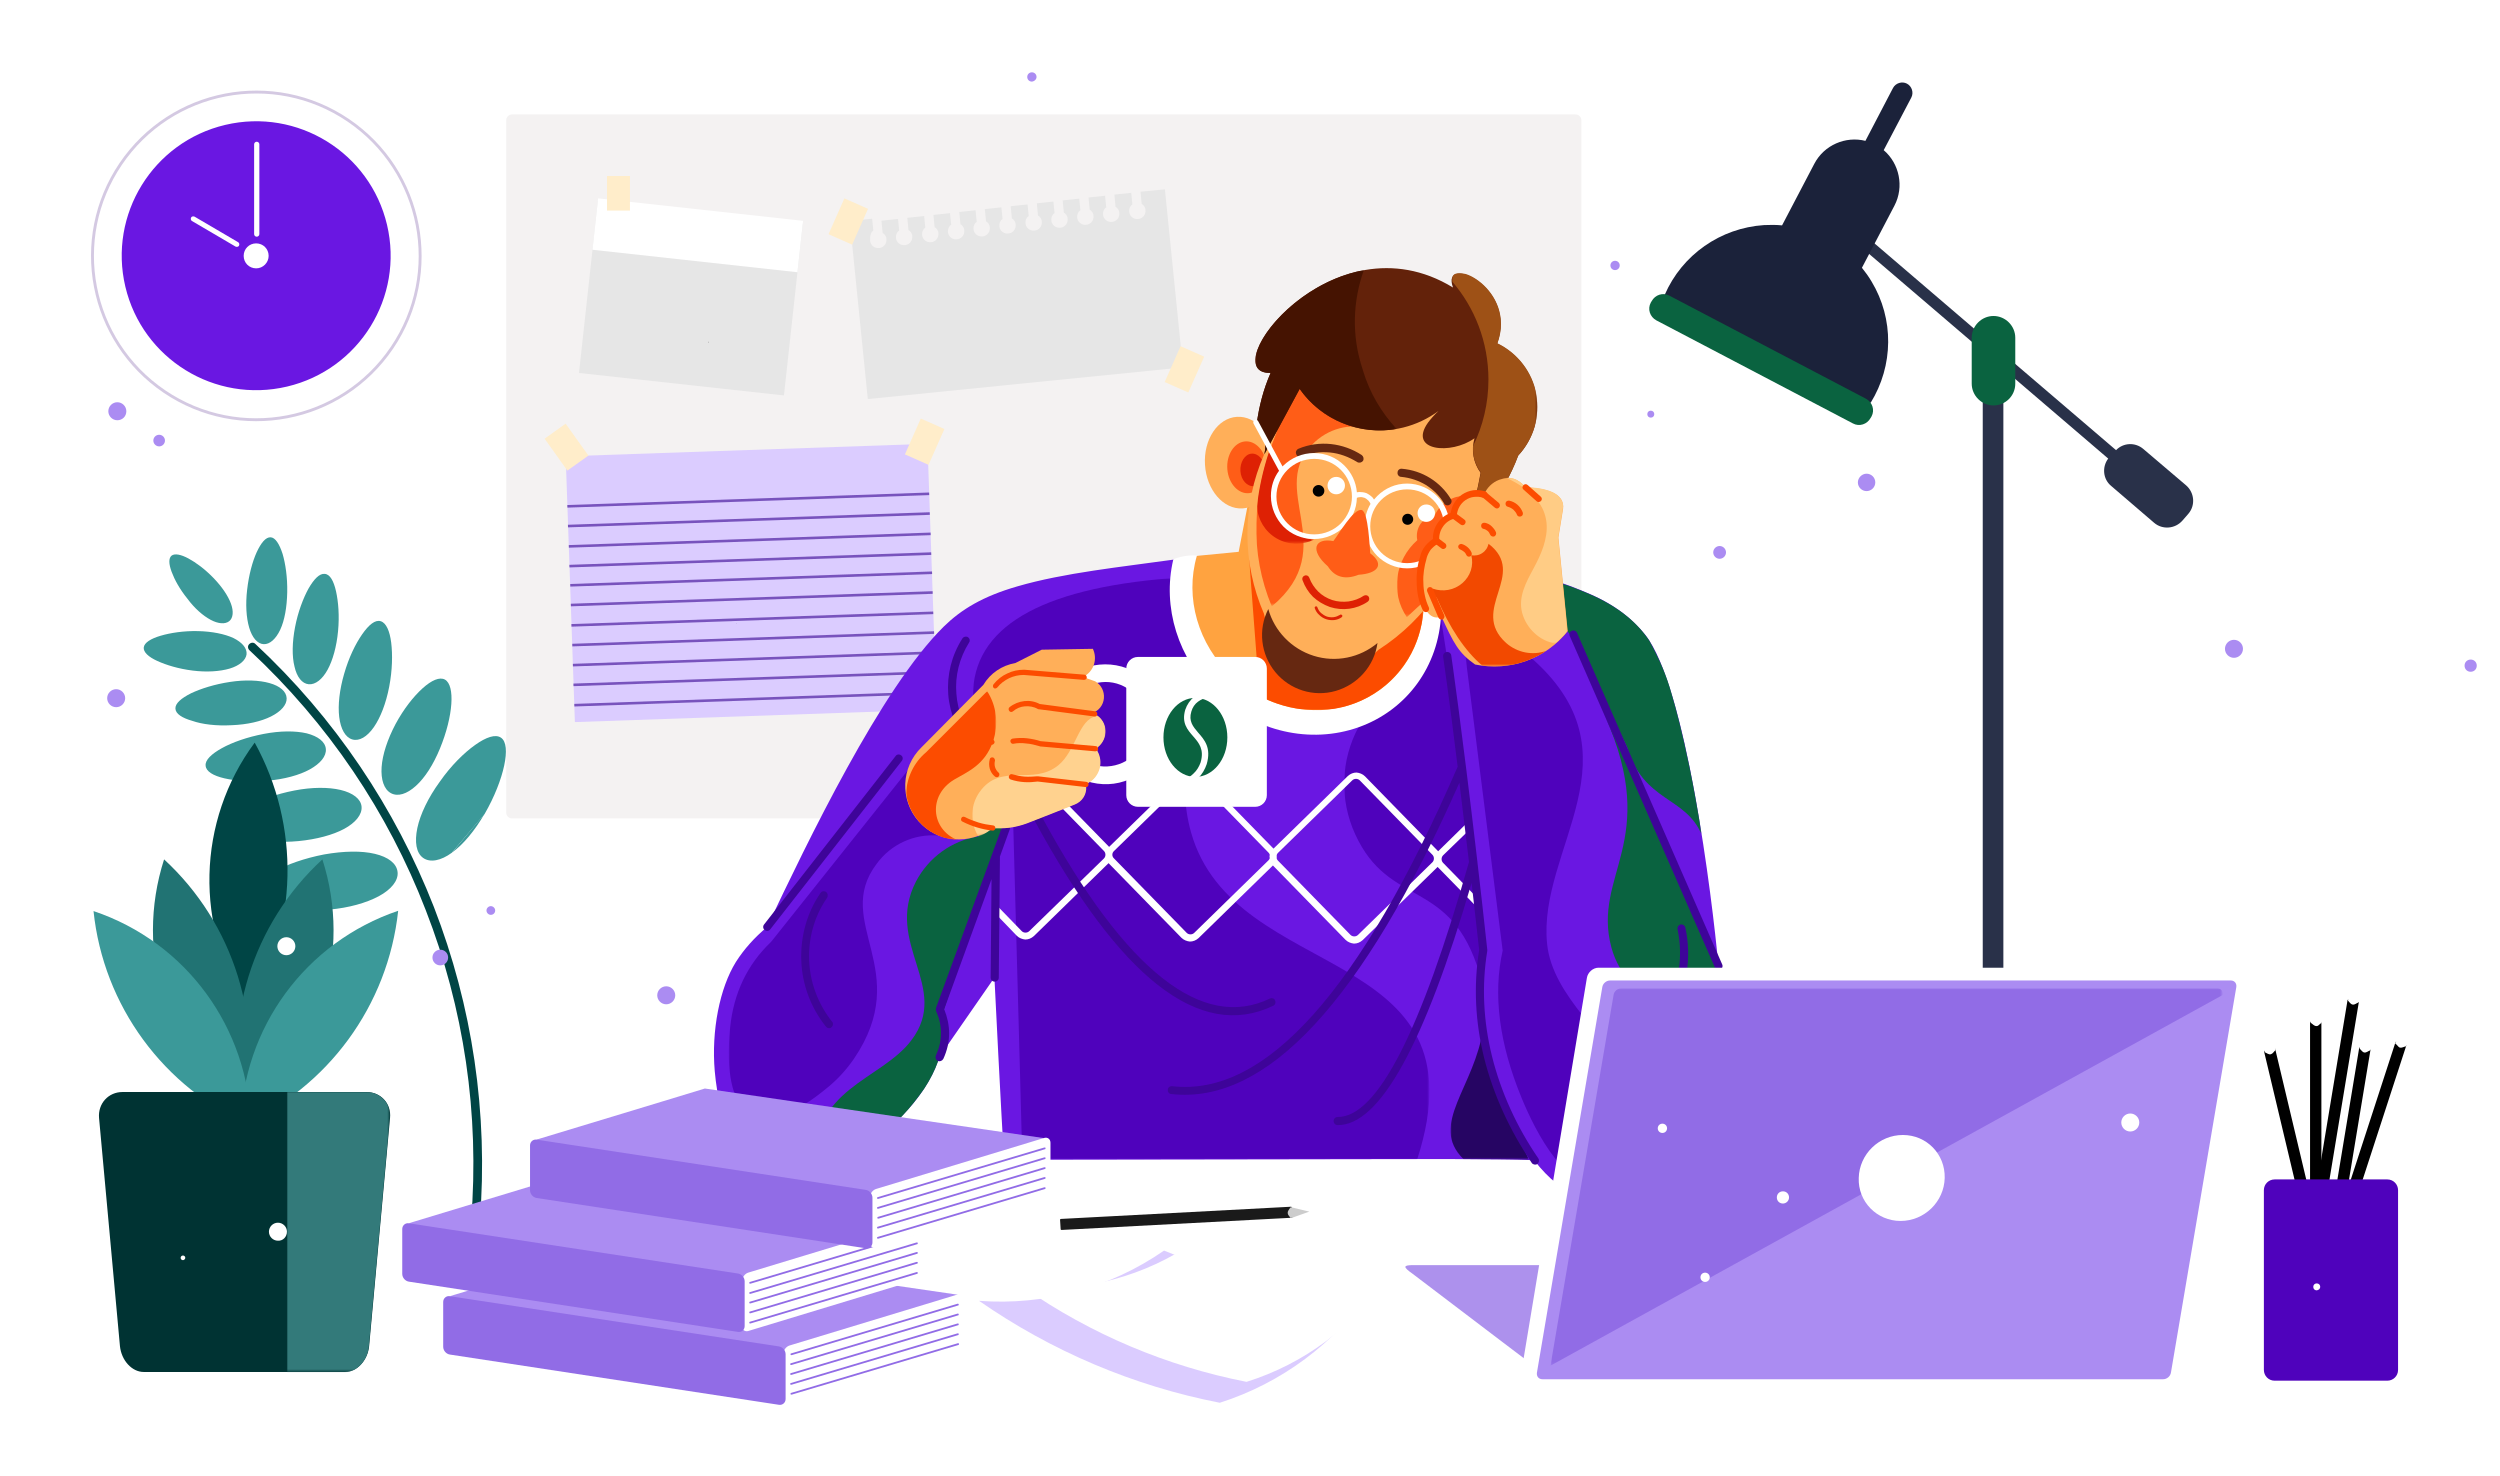 <?xml version="1.0" encoding="utf-8"?>
<!-- Generator: Adobe Illustrator 25.2.0, SVG Export Plug-In . SVG Version: 6.00 Build 0)  -->
<svg version="1.1" id="Layer_1" xmlns="http://www.w3.org/2000/svg" xmlns:xlink="http://www.w3.org/1999/xlink" x="0px" y="0px"
	 viewBox="0 0 860.8 508.2" style="enable-background:new 0 0 860.8 508.2;" xml:space="preserve">
<style type="text/css">
	.st0{fill:#3B9999;}
	.st1{fill:#004545;}
	.st2{fill-rule:evenodd;clip-rule:evenodd;fill:#F4F2F2;}
	.st3{fill-rule:evenodd;clip-rule:evenodd;fill:#DBCCFF;}
	.st4{fill-rule:evenodd;clip-rule:evenodd;fill:#7853BD;}
	.st5{fill-rule:evenodd;clip-rule:evenodd;fill:#293149;}
	.st6{fill-rule:evenodd;clip-rule:evenodd;fill:#0A6340;}
	.st7{fill-rule:evenodd;clip-rule:evenodd;fill:#1B223A;}
	.st8{fill-rule:evenodd;clip-rule:evenodd;fill:#6A17E2;}
	.st9{filter:url(#Adobe_OpacityMaskFilter);}
	.st10{fill:url(#SVGID_2_);}
	.st11{mask:url(#SVGID_1_);fill-rule:evenodd;clip-rule:evenodd;fill:#4F02BC;}
	.st12{filter:url(#Adobe_OpacityMaskFilter_1_);}
	.st13{fill:url(#SVGID_4_);}
	.st14{mask:url(#SVGID_3_);fill-rule:evenodd;clip-rule:evenodd;fill:#260563;}
	.st15{filter:url(#Adobe_OpacityMaskFilter_2_);}
	.st16{fill:url(#SVGID_6_);}
	.st17{mask:url(#SVGID_5_);fill-rule:evenodd;clip-rule:evenodd;fill:#4F02BC;}
	.st18{fill:#FFFFFF;}
	.st19{filter:url(#Adobe_OpacityMaskFilter_3_);}
	.st20{fill:url(#SVGID_8_);}
	.st21{mask:url(#SVGID_7_);fill-rule:evenodd;clip-rule:evenodd;fill:#260563;}
	.st22{filter:url(#Adobe_OpacityMaskFilter_4_);}
	.st23{fill:url(#SVGID_10_);}
	.st24{mask:url(#SVGID_9_);fill-rule:evenodd;clip-rule:evenodd;fill:#260563;}
	.st25{filter:url(#Adobe_OpacityMaskFilter_5_);}
	.st26{fill:url(#SVGID_12_);}
	.st27{mask:url(#SVGID_11_);fill-rule:evenodd;clip-rule:evenodd;fill:#0A6340;}
	.st28{filter:url(#Adobe_OpacityMaskFilter_6_);}
	.st29{fill:url(#SVGID_14_);}
	.st30{mask:url(#SVGID_13_);fill-rule:evenodd;clip-rule:evenodd;fill:#0A6340;}
	.st31{filter:url(#Adobe_OpacityMaskFilter_7_);}
	.st32{fill:url(#SVGID_16_);}
	.st33{mask:url(#SVGID_15_);fill-rule:evenodd;clip-rule:evenodd;fill:#6F3AD1;}
	.st34{filter:url(#Adobe_OpacityMaskFilter_8_);}
	.st35{fill:url(#SVGID_18_);}
	.st36{mask:url(#SVGID_17_);fill-rule:evenodd;clip-rule:evenodd;fill:#0A6340;}
	.st37{filter:url(#Adobe_OpacityMaskFilter_9_);}
	.st38{fill:url(#SVGID_20_);}
	.st39{mask:url(#SVGID_19_);fill-rule:evenodd;clip-rule:evenodd;fill:#4F02BC;}
	.st40{fill-rule:evenodd;clip-rule:evenodd;fill:#FFFFFF;}
	.st41{fill-rule:evenodd;clip-rule:evenodd;fill:#FFA340;}
	.st42{filter:url(#Adobe_OpacityMaskFilter_10_);}
	.st43{fill:url(#SVGID_22_);}
	.st44{mask:url(#SVGID_21_);fill-rule:evenodd;clip-rule:evenodd;fill:#FC4C00;}
	.st45{fill-rule:evenodd;clip-rule:evenodd;fill:#FFAF59;}
	.st46{fill-rule:evenodd;clip-rule:evenodd;fill:#FF5D17;}
	.st47{fill-rule:evenodd;clip-rule:evenodd;fill:#DE2104;}
	.st48{filter:url(#Adobe_OpacityMaskFilter_11_);}
	.st49{fill:url(#SVGID_24_);}
	.st50{mask:url(#SVGID_23_);fill-rule:evenodd;clip-rule:evenodd;fill:#FF5D17;}
	.st51{filter:url(#Adobe_OpacityMaskFilter_12_);}
	.st52{fill:url(#SVGID_26_);}
	.st53{mask:url(#SVGID_25_);fill-rule:evenodd;clip-rule:evenodd;fill:#FF5D17;}
	.st54{fill-rule:evenodd;clip-rule:evenodd;fill:#63220A;}
	.st55{filter:url(#Adobe_OpacityMaskFilter_13_);}
	.st56{fill:url(#SVGID_28_);}
	.st57{mask:url(#SVGID_27_);fill-rule:evenodd;clip-rule:evenodd;fill:#451301;}
	.st58{filter:url(#Adobe_OpacityMaskFilter_14_);}
	.st59{fill:url(#SVGID_30_);}
	.st60{mask:url(#SVGID_29_);fill-rule:evenodd;clip-rule:evenodd;fill:#9E5116;}
	.st61{filter:url(#Adobe_OpacityMaskFilter_15_);}
	.st62{fill:url(#SVGID_32_);}
	.st63{mask:url(#SVGID_31_);fill-rule:evenodd;clip-rule:evenodd;fill:#DE2104;}
	.st64{fill-rule:evenodd;clip-rule:evenodd;fill:#662811;}
	.st65{fill:#662811;}
	.st66{fill-rule:evenodd;clip-rule:evenodd;}
	.st67{filter:url(#Adobe_OpacityMaskFilter_16_);}
	.st68{fill:url(#SVGID_34_);}
	.st69{mask:url(#SVGID_33_);fill-rule:evenodd;clip-rule:evenodd;fill:#F24900;}
	.st70{filter:url(#Adobe_OpacityMaskFilter_17_);}
	.st71{fill:url(#SVGID_36_);}
	.st72{mask:url(#SVGID_35_);fill-rule:evenodd;clip-rule:evenodd;fill:#FFCC85;}
	.st73{fill:#FC4C00;}
	.st74{filter:url(#Adobe_OpacityMaskFilter_18_);}
	.st75{fill:url(#SVGID_38_);}
	.st76{mask:url(#SVGID_37_);fill-rule:evenodd;clip-rule:evenodd;fill:#4F02BC;}
	.st77{fill:#3E0499;}
	.st78{filter:url(#Adobe_OpacityMaskFilter_19_);}
	.st79{fill:url(#SVGID_40_);}
	.st80{mask:url(#SVGID_39_);fill-rule:evenodd;clip-rule:evenodd;fill:#FC4C00;}
	.st81{filter:url(#Adobe_OpacityMaskFilter_20_);}
	.st82{fill:url(#SVGID_42_);}
	.st83{mask:url(#SVGID_41_);fill-rule:evenodd;clip-rule:evenodd;fill:#FFD28F;}
	.st84{fill-rule:evenodd;clip-rule:evenodd;fill:#AD91ED;}
	.st85{fill-rule:evenodd;clip-rule:evenodd;fill:#AB8CF2;}
	.st86{fill-rule:evenodd;clip-rule:evenodd;fill:#4F02BC;}
	.st87{fill-rule:evenodd;clip-rule:evenodd;fill:#FFFFFF;stroke:#D4C9E2;stroke-miterlimit:10;}
	.st88{fill-rule:evenodd;clip-rule:evenodd;fill:#004545;}
	.st89{fill-rule:evenodd;clip-rule:evenodd;fill:#217373;}
	.st90{fill-rule:evenodd;clip-rule:evenodd;fill:#3B9999;}
	.st91{fill-rule:evenodd;clip-rule:evenodd;fill:#003333;}
	.st92{fill-rule:evenodd;clip-rule:evenodd;fill:#916CE6;}
	.st93{fill:#916CE6;}
	.st94{fill-rule:evenodd;clip-rule:evenodd;fill:#1A1A1A;}
	.st95{fill-rule:evenodd;clip-rule:evenodd;fill:#CCCCCC;}
	.st96{fill-rule:evenodd;clip-rule:evenodd;fill:#E6E6E6;}
	.st97{fill-rule:evenodd;clip-rule:evenodd;fill:#FFEDCA;}
	.st98{filter:url(#Adobe_OpacityMaskFilter_21_);}
	.st99{fill:url(#SVGID_44_);}
	.st100{mask:url(#SVGID_43_);fill-rule:evenodd;clip-rule:evenodd;fill:#916CE6;}
	.st101{filter:url(#Adobe_OpacityMaskFilter_22_);}
	.st102{fill:url(#SVGID_46_);}
	.st103{mask:url(#SVGID_45_);fill-rule:evenodd;clip-rule:evenodd;fill:#337A7A;}
</style>
<g>
	<path class="st0" d="M166.9,280.2c3.4-5.9,5.7-11.9,6.7-16.6c1-4.7,0.8-8.3-1.1-9.6c-1.9-1.3-5.1-0.2-8.9,2.5
		c-3.8,2.7-8.3,7.1-12.2,12.7c-4,5.5-6.7,11.2-7.7,15.9c-1,4.8-0.4,8.6,2,10.3c2.4,1.7,6.1,1,9.9-1.8"/>
	<path class="st0" d="M155.7,293.5c3.8-2.7,7.8-7.5,11.2-13.4"/>
	<path class="st0" d="M111.8,197.6c-1.8-0.2-3.7,1.8-5.6,5.1c-1.8,3.3-3.6,8-4.6,13.2c-1,5.2-1.1,10.1-0.2,13.6
		c0.8,3.6,2.6,5.9,4.9,6.1c2.3,0.2,4.7-1.7,6.5-5c1.8-3.3,3.1-8,3.6-13.3c0.5-5.3,0.1-10.1-0.7-13.7
		C114.9,200,113.6,197.7,111.8,197.6z"/>
	<path class="st0" d="M153.2,234c-1.8-1-4.6,0.2-7.7,3c-3.1,2.8-6.5,7.1-9.3,12.3c-2.8,5.3-4.5,10.5-4.8,14.8
		c-0.3,4.3,0.8,7.7,3.2,9c2.4,1.3,5.5,0.3,8.6-2.5c3.1-2.8,6-7.3,8.3-12.9c2.3-5.6,3.6-11,3.9-15.3C155.7,238.2,155,235,153.2,234z"
		/>
	<path class="st0" d="M131.1,213.9c-1.9-0.6-4.1,1.2-6.4,4.5c-2.3,3.3-4.6,8-6.2,13.6c-1.6,5.5-2.2,10.8-1.7,14.9
		c0.5,4.1,2.1,7,4.5,7.7c2.4,0.7,5.1-0.9,7.4-4.2c2.3-3.3,4.2-8.2,5.3-13.9c1.1-5.7,1.2-11.1,0.7-15.2
		C134.2,217.3,133,214.5,131.1,213.9z"/>
	<path class="st0" d="M49.5,222.9c-0.2,1.6,1.6,3.3,4.7,4.7c3.1,1.4,7.3,2.7,12.2,3.3c4.8,0.6,9.3,0.3,12.7-0.7
		c3.3-1,5.5-2.8,5.8-4.9c0.2-2.1-1.5-4.1-4.5-5.6c-3-1.4-7.4-2.3-12.3-2.4c-4.9-0.1-9.4,0.6-12.8,1.6
		C51.9,219.9,49.7,221.3,49.5,222.9z"/>
	<path class="st0" d="M72.5,213.4c2.6,1.4,5,1.6,6.4,0.5c1.4-1.1,1.6-3.4,0.6-6.1c-1-2.7-3.1-5.8-6-8.8c-2.9-3-6-5.3-8.6-6.7
		c-2.6-1.4-4.7-1.8-5.8-1c-1.1,0.9-1,2.9,0,5.6c1,2.7,2.8,6,5.4,9.2C67,209.5,69.9,212,72.5,213.4z"/>
	<path class="st0" d="M93.2,185c-1.7-0.1-3.3,1.9-4.8,5.1c-1.5,3.3-2.7,7.8-3.3,12.9c-0.6,5.1-0.3,9.7,0.7,13.1c1,3.4,2.8,5.6,5,5.7
		c2.1,0.1,4.2-1.8,5.7-5c1.5-3.2,2.3-7.8,2.4-12.9c0.1-5.1-0.6-9.8-1.6-13.2C96.2,187.3,94.8,185.1,93.2,185z"/>
	<path class="st0" d="M95.7,312.2c4.6,1.1,10.8,1.6,17.6,1c6.8-0.6,12.8-2.3,17.1-4.6c4.3-2.3,6.8-5.4,6.5-8.3
		c-0.3-3-3.2-5.2-7.8-6.3c-4.6-1.1-10.7-1-17.5,0.2c-6.7,1.3-12.7,3.4-17,5.8c-4.3,2.3-6.8,4.8-6.6,7.1
		C88.2,309.4,91.1,311.1,95.7,312.2z"/>
	<path class="st0" d="M86.7,288.7c4.2,1,9.9,1.5,16.1,0.9c6.2-0.6,11.8-2.1,15.7-4.2c3.9-2.1,6.2-4.9,6-7.6c-0.2-2.7-3-4.8-7.2-5.8
		c-4.2-1-9.9-1-16,0.2c-6.2,1.2-11.6,3.2-15.6,5.3c-3.9,2.1-6.3,4.4-6.1,6.5C79.8,286.1,82.5,287.6,86.7,288.7z"/>
	<path class="st1" d="M87.9,221.7c-0.6-0.6-1.5-0.5-2.1,0.1c-0.6,0.6-0.5,1.5,0.1,2.1c27.1,25.2,47.7,55.8,60.7,89.5
		c13.1,33.6,18.6,70.1,15.6,107c-0.1,0.8,0.5,1.5,1.4,1.6c0.8,0.1,1.5-0.5,1.6-1.4c3-37.3-2.6-74.3-15.8-108.3
		C136.1,278.3,115.3,247.2,87.9,221.7z"/>
	<path class="st0" d="M77.3,268c3.9,0.9,9.2,1.3,14.9,0.8c5.7-0.5,10.9-1.9,14.5-3.9c3.6-2,5.7-4.5,5.5-7c-0.2-2.5-2.7-4.4-6.6-5.4
		c-3.9-0.9-9.1-0.9-14.8,0.2c-5.7,1.1-10.8,2.9-14.4,4.9c-3.6,2-5.8,4.1-5.6,6C70.9,265.6,73.4,267.1,77.3,268z"/>
	<path class="st0" d="M79.8,249.7c5.3-0.2,10.1-1.3,13.5-3c3.4-1.7,5.5-4,5.4-6.3c-0.1-2.3-2.3-4.2-5.9-5.2c-3.5-1-8.4-1.2-13.6-0.4
		c-5.3,0.8-10,2.3-13.4,3.9c-3.4,1.7-5.5,3.5-5.4,5.3c0.1,1.8,2.3,3.2,5.8,4.2C69.6,249.4,74.5,250,79.8,249.7z"/>
	<path class="st2" d="M542.5,281.8c1.1,0,2-0.9,2-2V41.4c0-1.1-0.9-2-2-2H176.3c-1.1,0-2,0.9-2,2v238.4c0,1.1,0.9,2,2,2H542.5z"/>
	
		<rect x="196.4" y="155" transform="matrix(0.999 -3.457563e-02 3.457563e-02 0.999 -6.787 9.067)" class="st3" width="124.7" height="91.6"/>
	
		<rect x="195.4" y="171.8" transform="matrix(0.999 -3.457610e-02 3.457610e-02 0.999 -5.801 9.016)" class="st4" width="124.7" height="0.9"/>
	
		<rect x="195.6" y="178.6" transform="matrix(0.999 -3.457657e-02 3.457657e-02 0.999 -6.037 9.028)" class="st4" width="124.7" height="0.9"/>
	
		<rect x="195.9" y="185.6" transform="matrix(0.999 -3.457903e-02 3.457903e-02 0.999 -6.279 9.041)" class="st4" width="124.7" height="0.9"/>
	
		<rect x="196.1" y="192.4" transform="matrix(0.999 -3.457659e-02 3.457659e-02 0.999 -6.513 9.053)" class="st4" width="124.7" height="0.9"/>
	
		<rect x="196.4" y="199" transform="matrix(0.999 -3.457704e-02 3.457704e-02 0.999 -6.742 9.065)" class="st4" width="124.7" height="0.9"/>
	
		<rect x="196.6" y="205.8" transform="matrix(0.999 -3.457905e-02 3.457905e-02 0.999 -6.978 9.078)" class="st4" width="124.7" height="0.9"/>
	
		<rect x="196.8" y="212.8" transform="matrix(0.999 -3.457650e-02 3.457650e-02 0.999 -7.219 9.089)" class="st4" width="124.7" height="0.9"/>
	
		<rect x="197.1" y="219.6" transform="matrix(0.999 -3.457610e-02 3.457610e-02 0.999 -7.454 9.102)" class="st4" width="124.7" height="0.9"/>
	
		<rect x="197.3" y="226.5" transform="matrix(0.999 -3.457708e-02 3.457708e-02 0.999 -7.693 9.114)" class="st4" width="124.7" height="0.9"/>
	
		<rect x="197.5" y="233.3" transform="matrix(0.999 -3.457708e-02 3.457708e-02 0.999 -7.928 9.127)" class="st4" width="124.7" height="0.9"/>
	
		<rect x="197.8" y="240.3" transform="matrix(0.999 -3.457805e-02 3.457805e-02 0.999 -8.17 9.139)" class="st4" width="124.7" height="0.9"/>
	<path class="st5" d="M686.4,111.4c-2,0-3.6,1.6-3.6,3.6v0.8l-44.5-38.1l-2.6,3l47,40.2V474c0,0.3,0,0.5,0,0.5
		c4.7-1.1,7.1-1.7,7.1-1.7V127l36.1,30.9c-2.2,2.9-1.8,7.1,1,9.4l14.8,12.7c2.9,2.5,7.3,2.1,9.8-0.8l2-2.3c2.5-2.9,2.1-7.3-0.8-9.8
		L738,154.6c-2.8-2.4-6.9-2.2-9.4,0.4l-38.7-33.1V115C689.9,113,688.3,111.4,686.4,111.4z"/>
	<path class="st6" d="M693.9,132.1v-15.8c0-4.1-3.4-7.5-7.5-7.5c-4.1,0-7.5,3.4-7.5,7.5v15.8c0,4.1,3.4,7.5,7.5,7.5
		C690.5,139.6,693.9,136.3,693.9,132.1z"/>
	<path class="st7" d="M656.6,28.8L656.6,28.8c-1.7-0.9-3.9-0.2-4.8,1.5l-9.5,18.2c-6.8-1.7-14.2,1.4-17.6,7.9l-11.1,21.2
		c-2-0.2-4.1-0.2-6.2-0.1c-15,1-28.2,10.2-34.2,24c21.9,15.4,45.8,27.9,70.9,37.2c7.9-12.8,8.1-28.9,0.3-41.8
		c-1-1.7-2.1-3.2-3.3-4.7l11.2-21.4c3.4-6.5,1.7-14.5-3.7-19.1l9.5-18.1C659,31.9,658.3,29.7,656.6,28.8z"/>
	<path class="st6" d="M638,145.8c2.2,1.2,4.9,0.3,6.1-1.9l0.3-0.5c1.2-2.2,0.3-4.9-1.9-6.1l-67.7-35.5c-2.2-1.2-4.9-0.3-6.1,1.9
		l-0.3,0.5c-1.2,2.2-0.3,4.9,1.9,6.1L638,145.8z"/>
	<path class="st8" d="M404,192.7c-17.7,2.5-37.6,4.5-53.7,9.2c-11.8,3.4-19.3,7.9-25.4,13.9c-21.5,21.2-46.9,74.1-60.8,103.4
		c-4.3,3.6-7.9,7.6-10.7,12c-5.6,9-8.5,23.7-7.3,37.6c1.6,17.9,7.4,28.3,16.7,32.1c22.2,9.2,54.4-15.9,60.6-36.9l19-27.4
		c2,40.7,3.3,62.7,3.3,62.7c120.3-0.1,184.3-0.6,182.7,0.4c9.7,12.5,20.1,15.5,29.8,12.9c27.4-7.4,46.6-53.6,33.5-80
		c-2.2-23.9-11.2-96.4-25.2-114c-4.4-5.5-10.4-10.3-18.9-14c-3.8-1.6-8.6-3.7-15.4-5.6c0,0-7.4,4.6-25.5,2
		C521.3,194.5,487.1,191.7,404,192.7z"/>
	<defs>
		<filter id="Adobe_OpacityMaskFilter" filterUnits="userSpaceOnUse" x="462.8" y="212.5" width="47.3" height="124.3">
			<feColorMatrix  type="matrix" values="1 0 0 0 0  0 1 0 0 0  0 0 1 0 0  0 0 0 1 0"/>
		</filter>
	</defs>
	<mask maskUnits="userSpaceOnUse" x="462.8" y="212.5" width="47.3" height="124.3" id="SVGID_1_">
		<g class="st9">
			
				<linearGradient id="SVGID_2_" gradientUnits="userSpaceOnUse" x1="-211.316" y1="601.588" x2="-110.776" y2="612.278" gradientTransform="matrix(1 0 0 1 632.233 -331.587)">
				<stop  offset="0" style="stop-color:#000000"/>
				<stop  offset="1" style="stop-color:#FFFFFF"/>
			</linearGradient>
			<rect x="462.8" y="212.5" class="st10" width="47.8" height="129.1"/>
		</g>
	</mask>
	<path class="st11" d="M509.9,324.6l-2.8-29.2l-7.6-61l-3.4-21.8c0.1-0.1-0.7-0.1-2.3-0.2c-2.9,15.8-12.3,29.5-26,37.9
		c-6.2,11.4-6.6,25.1-1.2,36.9c11.8,25.9,33,14.7,42.9,48.2c0.1,0.4,0.2,0.8,0.3,1.2c0-2.3,0.1-4.4,0.3-6.4L509.9,324.6z"/>
	<defs>
		<filter id="Adobe_OpacityMaskFilter_1_" filterUnits="userSpaceOnUse" x="509.7" y="336.8" width="0.9" height="4.8">
			<feColorMatrix  type="matrix" values="1 0 0 0 0  0 1 0 0 0  0 0 1 0 0  0 0 0 1 0"/>
		</filter>
	</defs>
	<mask maskUnits="userSpaceOnUse" x="509.7" y="336.8" width="0.9" height="4.8" id="SVGID_3_">
		<g class="st12">
			
				<linearGradient id="SVGID_4_" gradientUnits="userSpaceOnUse" x1="-211.316" y1="601.588" x2="-110.776" y2="612.278" gradientTransform="matrix(1 0 0 1 632.233 -331.587)">
				<stop  offset="0" style="stop-color:#000000"/>
				<stop  offset="1" style="stop-color:#FFFFFF"/>
			</linearGradient>
			<rect x="462.8" y="212.5" class="st13" width="47.8" height="129.1"/>
		</g>
	</mask>
	<path class="st14" d="M509.8,341.5c0.2-0.3,0.5-0.6,0.8-0.8c-0.2-1.3-0.5-2.6-0.9-4C509.7,338.3,509.7,339.9,509.8,341.5z"/>
	<defs>
		<filter id="Adobe_OpacityMaskFilter_2_" filterUnits="userSpaceOnUse" x="334.9" y="199.1" width="157.3" height="200.2">
			<feColorMatrix  type="matrix" values="1 0 0 0 0  0 1 0 0 0  0 0 1 0 0  0 0 0 1 0"/>
		</filter>
	</defs>
	<mask maskUnits="userSpaceOnUse" x="334.9" y="199.1" width="157.3" height="200.2" id="SVGID_5_">
		<g class="st15">
			
				<linearGradient id="SVGID_6_" gradientUnits="userSpaceOnUse" x1="-24.554" y1="492.364" x2="-143.974" y2="637.734" gradientTransform="matrix(1 0 0 1 504.353 -273.817)">
				<stop  offset="0" style="stop-color:#000000"/>
				<stop  offset="1" style="stop-color:#FFFFFF"/>
			</linearGradient>
			<rect x="334.9" y="199.1" class="st16" width="157.3" height="200.2"/>
		</g>
	</mask>
	<path class="st17" d="M403,199.1c-45.3,3.6-68,17.1-68,40.5c11.5,18.5,16.2,33.5,13.9,45.1c2.1,76,3.1,114.6,3.1,114.6
		c90.7-0.1,136-0.2,136-0.2c24.1-74.9-63-59.8-77.9-112.5c-5.4-19.2-0.1-39.8,14-53.9C424,232.7,417,221.5,403,199.1z"/>
	<path class="st18" d="M354.4,320.6c-0.7,0.7-1.9,0.7-2.6,0l-9.5-9.8c0,1,0,2-0.3,3l8.1,8.4c0.8,0.8,1.9,1.2,2.9,1.3
		c1.1,0,2.1-0.4,3-1.2l25.6-25c0,0,0.1-0.1,0.1-0.1c0,0,0.1,0.1,0.1,0.1l25,25.6c0.8,0.8,1.9,1.2,2.9,1.3c1.1,0,2.1-0.4,3-1.2
		l25.6-25l25,25.6c0.8,0.8,1.9,1.2,2.9,1.3c1.1,0,2.1-0.4,3-1.2l25.6-25c0.1-0.1,0.1-0.1,0.2-0.2c0.1,0.1,0.1,0.1,0.2,0.2l12.7,13
		c0.1-0.9,0.3-1.8,0.6-2.7l-11.6-11.9c-0.7-0.7-0.7-1.9,0-2.6l9.7-9.4c-0.2-0.9-0.3-1.8-0.3-2.7v-0.2l-10.9,10.7
		c-0.1,0.1-0.1,0.1-0.2,0.2c-0.1-0.1-0.1-0.1-0.2-0.2l-25-25.6c-0.8-0.8-1.9-1.2-2.9-1.3c-1.1,0-2.1,0.4-3,1.2l-25.6,25l-25-25.6
		c-0.8-0.8-1.9-1.2-2.9-1.3c-1.1,0-2.1,0.4-3,1.2l-25.6,25c0,0-0.1,0.1-0.1,0.1c0,0-0.1-0.1-0.1-0.1l-25-25.6v0
		c-0.8-0.8-1.9-1.2-2.9-1.3c-1.1,0-2.1,0.4-3,1.2l-2,2c0.3,0.9,0.5,1.8,0.5,2.7l3.1-3.1c0.7-0.7,1.9-0.7,2.6,0l25,25.6
		c0.7,0.7,0.7,1.9,0,2.6L354.4,320.6z M439.6,294.4c0.1-0.3,0.2-0.5,0.4-0.7l25.6-25c0.7-0.7,1.9-0.7,2.6,0l25,25.6
		c0.7,0.7,0.7,1.9,0,2.6l-25.6,25c-0.7,0.7-1.9,0.7-2.6,0l-25-25.6c-0.2-0.2-0.3-0.4-0.4-0.7C439.6,295.3,439.6,294.9,439.6,294.4z
		 M383.6,293l25.6-25c0.7-0.7,1.9-0.7,2.6,0l25,25.6c0.2,0.2,0.3,0.4,0.4,0.7c-0.1,0.4-0.1,0.8,0,1.2c-0.1,0.3-0.2,0.5-0.4,0.7
		l-25.6,25c-0.7,0.7-1.9,0.7-2.6,0l-25-25.6C382.8,294.9,382.8,293.7,383.6,293z"/>
	<defs>
		<filter id="Adobe_OpacityMaskFilter_3_" filterUnits="userSpaceOnUse" x="510.5" y="351.6" width="0.5" height="2.3">
			<feColorMatrix  type="matrix" values="1 0 0 0 0  0 1 0 0 0  0 0 1 0 0  0 0 0 1 0"/>
		</filter>
	</defs>
	<mask maskUnits="userSpaceOnUse" x="510.5" y="351.6" width="0.5" height="2.3" id="SVGID_7_">
		<g class="st19">
			
				<linearGradient id="SVGID_8_" gradientUnits="userSpaceOnUse" x1="-207.263" y1="624.03" x2="-130.713" y2="661.54" gradientTransform="matrix(1 0 0 1 668.882 -273.666)">
				<stop  offset="0" style="stop-color:#000000"/>
				<stop  offset="1" style="stop-color:#FFFFFF"/>
			</linearGradient>
			<rect x="499.4" y="351.6" class="st20" width="27.1" height="47.8"/>
		</g>
	</mask>
	<path class="st21" d="M510.5,351.6c0.1,0.8,0.2,1.6,0.3,2.3c0.1-0.6,0.2-1.2,0.2-1.8C510.8,352,510.6,351.8,510.5,351.6z"/>
	<defs>
		<filter id="Adobe_OpacityMaskFilter_4_" filterUnits="userSpaceOnUse" x="499.4" y="354" width="27.1" height="45.5">
			<feColorMatrix  type="matrix" values="1 0 0 0 0  0 1 0 0 0  0 0 1 0 0  0 0 0 1 0"/>
		</filter>
	</defs>
	<mask maskUnits="userSpaceOnUse" x="499.4" y="354" width="27.1" height="45.5" id="SVGID_9_">
		<g class="st22">
			
				<linearGradient id="SVGID_10_" gradientUnits="userSpaceOnUse" x1="-207.263" y1="624.03" x2="-130.713" y2="661.54" gradientTransform="matrix(1 0 0 1 668.882 -273.666)">
				<stop  offset="0" style="stop-color:#000000"/>
				<stop  offset="1" style="stop-color:#FFFFFF"/>
			</linearGradient>
			<rect x="499.4" y="351.6" class="st23" width="27.1" height="47.8"/>
		</g>
	</mask>
	<path class="st24" d="M503.9,399.1c12.9,0.1,20.4,0.2,22.6,0.3c-7.3-15.1-12.1-27.5-14.6-37.1c-0.5-2.9-0.9-5.7-1.2-8.4
		C507.9,374.3,491.8,387.2,503.9,399.1z"/>
	<defs>
		<filter id="Adobe_OpacityMaskFilter_5_" filterUnits="userSpaceOnUse" x="536.8" y="201" width="49.2" height="86.5">
			<feColorMatrix  type="matrix" values="1 0 0 0 0  0 1 0 0 0  0 0 1 0 0  0 0 0 1 0"/>
		</filter>
	</defs>
	<mask maskUnits="userSpaceOnUse" x="536.8" y="201" width="49.2" height="86.5" id="SVGID_11_">
		<g class="st25">
			
				<linearGradient id="SVGID_12_" gradientUnits="userSpaceOnUse" x1="-159.213" y1="563.072" x2="-137.913" y2="662.112" gradientTransform="matrix(1 0 0 1 706.192 -385.712)">
				<stop  offset="0" style="stop-color:#000000"/>
				<stop  offset="1" style="stop-color:#FFFFFF"/>
			</linearGradient>
			<rect x="536.8" y="201" class="st26" width="49.2" height="86.5"/>
		</g>
	</mask>
	<path class="st27" d="M560.2,257.2c5.7,19.1,20.2,16.9,25.7,30.2c-1.2-7.7-2.6-15.7-4.3-23.9c-2.3-10.9-4.4-19.2-6.1-24.8
		c-1.6-5.8-4.1-11.8-7.6-18.1c-4.2-6.3-10.5-11.4-18.9-15.3c-3.4-1.5-7-3-10.9-4.3c-2.3,3.1-1.8,8.5,1.6,16.3c0,0,1,1.4,3.1,4.2
		C542.9,221.5,548.7,233.4,560.2,257.2z"/>
	<defs>
		<filter id="Adobe_OpacityMaskFilter_6_" filterUnits="userSpaceOnUse" x="552.8" y="246.9" width="43.1" height="162.6">
			<feColorMatrix  type="matrix" values="1 0 0 0 0  0 1 0 0 0  0 0 1 0 0  0 0 0 1 0"/>
		</filter>
	</defs>
	<mask maskUnits="userSpaceOnUse" x="552.8" y="246.9" width="43.1" height="162.6" id="SVGID_13_">
		<g class="st28">
			
				<linearGradient id="SVGID_14_" gradientUnits="userSpaceOnUse" x1="-197.715" y1="479.504" x2="-122.845" y2="643.804" gradientTransform="matrix(1 0 0 1 720.884 -263.565)">
				<stop  offset="0" style="stop-color:#000000"/>
				<stop  offset="1" style="stop-color:#FFFFFF"/>
			</linearGradient>
			<rect x="551.4" y="244" class="st29" width="44.5" height="165.5"/>
		</g>
	</mask>
	<path class="st30" d="M565.8,409.5c8.5-5,15.6-12.6,21-22.7c4.1-7.6,6.8-15.6,8.3-24c1.7-11.9,0.7-21.6-2.8-28.9
		c0,0-13.2-29-39.5-87c19,43-4.6,54.1,2,79.2c5.5,20.8,31.3,24.3,28.1,54.6C581.6,392.4,575.4,402.9,565.8,409.5z"/>
	<defs>
		<filter id="Adobe_OpacityMaskFilter_7_" filterUnits="userSpaceOnUse" x="551.4" y="244" width="1.3" height="2.9">
			<feColorMatrix  type="matrix" values="1 0 0 0 0  0 1 0 0 0  0 0 1 0 0  0 0 0 1 0"/>
		</filter>
	</defs>
	<mask maskUnits="userSpaceOnUse" x="551.4" y="244" width="1.3" height="2.9" id="SVGID_15_">
		<g class="st31">
			
				<linearGradient id="SVGID_16_" gradientUnits="userSpaceOnUse" x1="-197.715" y1="479.504" x2="-122.845" y2="643.804" gradientTransform="matrix(1 0 0 1 720.884 -263.565)">
				<stop  offset="0" style="stop-color:#000000"/>
				<stop  offset="1" style="stop-color:#FFFFFF"/>
			</linearGradient>
			<rect x="551.4" y="244" class="st32" width="44.5" height="165.5"/>
		</g>
	</mask>
	<path class="st33" d="M552.8,246.9c-0.4-1-0.9-1.9-1.3-2.9C551.9,245,552.3,246,552.8,246.9z"/>
	<defs>
		<filter id="Adobe_OpacityMaskFilter_8_" filterUnits="userSpaceOnUse" x="281.1" y="280.5" width="64.3" height="121.3">
			<feColorMatrix  type="matrix" values="1 0 0 0 0  0 1 0 0 0  0 0 1 0 0  0 0 0 1 0"/>
		</filter>
	</defs>
	<mask maskUnits="userSpaceOnUse" x="281.1" y="280.5" width="64.3" height="121.3" id="SVGID_17_">
		<g class="st34">
			
				<linearGradient id="SVGID_18_" gradientUnits="userSpaceOnUse" x1="-158.762" y1="519.33" x2="-126.903" y2="657.38" gradientTransform="matrix(1 0 0 1 450.54 -271.293)">
				<stop  offset="0" style="stop-color:#000000"/>
				<stop  offset="1" style="stop-color:#FFFFFF"/>
			</linearGradient>
			<rect x="281.1" y="280.5" class="st35" width="64.3" height="121.3"/>
		</g>
	</mask>
	<path class="st36" d="M281.3,401.8c8.9-2.6,16.1-6.2,21.6-10.7c5.4-3.9,10.5-9.3,15.3-16.2c2.1-3.2,3.7-6.4,4.8-9.5
		c2.9-4.8,3.5-10.7,2-17.8l20.1-60.3c1.3-9.2-1.5-8.9-8.3,0.7c-9.2,1.5-17.1,7.3-21.4,15.5c-11.1,21.5,12.2,36.5-1.6,54.7
		C303.4,372,278.4,375,281.3,401.8z"/>
	<defs>
		<filter id="Adobe_OpacityMaskFilter_9_" filterUnits="userSpaceOnUse" x="504.6" y="225.9" width="60.4" height="182">
			<feColorMatrix  type="matrix" values="1 0 0 0 0  0 1 0 0 0  0 0 1 0 0  0 0 0 1 0"/>
		</filter>
	</defs>
	<mask maskUnits="userSpaceOnUse" x="504.6" y="225.9" width="60.4" height="182" id="SVGID_19_">
		<g class="st37">
			
				<linearGradient id="SVGID_20_" gradientUnits="userSpaceOnUse" x1="-89.338" y1="556.458" x2="-179.319" y2="602.708" gradientTransform="matrix(1 0 0 1 673.997 -265.232)">
				<stop  offset="0" style="stop-color:#000000"/>
				<stop  offset="1" style="stop-color:#FFFFFF"/>
			</linearGradient>
			<rect x="504.6" y="225.9" class="st38" width="60.4" height="182"/>
		</g>
	</mask>
	<path class="st39" d="M526.5,225.9c0,0-7.3,0.1-21.9,0.2c0,0,4.3,33.7,12.8,101.2c-3.4,15.1-1.2,32,6.5,50.7
		c4.4,10.7,16.5,36,31.2,28.7c9.3-4.7,13-22.6,7.1-33.9c-8.1-15.5-27.7-29.7-29.5-47.8C529.3,292.2,566.1,259.8,526.5,225.9z"/>
	<path class="st40" d="M467.8,250.4c16.6-5.9,27.6-21,28.4-38.9c-2.2-4.6-16.6-15.2-43.1-31.7c-8.5,4.5-16.2,11-25.6,12.9
		c-4.6,0.9-10.6-0.8-15.4-1.4c-2.9-0.3-6.4,0.5-8.1,1.3c-3.9,16.4,1.6,34.3,14.6,46.5C432.1,251.9,451.2,256.3,467.8,250.4z"/>
	<path class="st41" d="M466,242.3c14.1-5,23.5-17.9,24.2-33.2c-2.4-5.1-22.3-18.7-59.5-40.8c0,0-1.4,7.2-4.2,21.7
		c0,0-4.8,0.5-14.4,1.4c-4.2,14.4,0.4,30.5,12,41.4C435.5,243.6,451.8,247.3,466,242.3z"/>
	<defs>
		<filter id="Adobe_OpacityMaskFilter_10_" filterUnits="userSpaceOnUse" x="430.1" y="192.5" width="60" height="52">
			<feColorMatrix  type="matrix" values="1 0 0 0 0  0 1 0 0 0  0 0 1 0 0  0 0 0 1 0"/>
		</filter>
	</defs>
	<mask maskUnits="userSpaceOnUse" x="430.1" y="192.5" width="60" height="52" id="SVGID_21_">
		<g class="st42">
			
				<linearGradient id="SVGID_22_" gradientUnits="userSpaceOnUse" x1="-105.605" y1="690.111" x2="-163.145" y2="616.96" gradientTransform="matrix(1 0 0 1 599.507 -428.601)">
				<stop  offset="0" style="stop-color:#000000"/>
				<stop  offset="1" style="stop-color:#FFFFFF"/>
			</linearGradient>
			<rect x="430.1" y="192.5" class="st43" width="60" height="52"/>
		</g>
	</mask>
	<path class="st44" d="M452.2,244.5c13.3,0.5,25.8-6.3,32.7-17.7c3-5,4.7-10.5,5.2-16.3c-36.3-7.9-56.3-13.9-60-18
		c2.4,31.4,3.6,47.1,3.6,47.1c1.7,0.8,2.6,1.3,2.6,1.3C441.2,243.1,446.7,244.4,452.2,244.5z"/>
	
		<ellipse transform="matrix(0.998 -6.248691e-02 6.248691e-02 0.998 -9.123 26.986)" class="st45" cx="426.9" cy="159.3" rx="12" ry="15.8"/>
	<path class="st46" d="M430.1,169.8c3.7-0.4,6.4-4.7,6-9.6c-0.4-4.9-3.8-8.6-7.5-8.2c-3.7,0.4-6.4,4.7-6,9.6
		C423,166.5,426.4,170.2,430.1,169.8z"/>
	<path class="st47" d="M431.8,167.4c2.3-0.2,4-3,3.8-6c-0.3-3.1-2.4-5.4-4.7-5.2c-2.3,0.2-4,3-3.8,6
		C427.3,165.3,429.4,167.6,431.8,167.4z"/>
	<path class="st45" d="M451.3,229.2c8.2,2.6,17.2,0.5,23.4-5.5c16.3-10.5,27.6-27.2,31.3-46.3c9.8-13.9,9.5-32.5-0.8-46
		c-10.3-13.5-28-18.6-44.1-13.1c-14.7,5-18.4,16.7-25.8,38.1c-7.7,17.5-7.7,37.4-0.1,54.9C436.9,219.8,443.1,226.6,451.3,229.2z"/>
	<defs>
		<filter id="Adobe_OpacityMaskFilter_11_" filterUnits="userSpaceOnUse" x="481" y="170.7" width="24" height="41.8">
			<feColorMatrix  type="matrix" values="1 0 0 0 0  0 1 0 0 0  0 0 1 0 0  0 0 0 1 0"/>
		</filter>
	</defs>
	<mask maskUnits="userSpaceOnUse" x="481" y="170.7" width="24" height="41.8" id="SVGID_23_">
		<g class="st48">
			
				<linearGradient id="SVGID_24_" gradientUnits="userSpaceOnUse" x1="-185.291" y1="658.33" x2="-152.431" y2="651.1" gradientTransform="matrix(1 0 0 1 650.424 -460.58)">
				<stop  offset="0" style="stop-color:#000000"/>
				<stop  offset="1" style="stop-color:#FFFFFF"/>
			</linearGradient>
			<rect x="481" y="170.7" class="st49" width="24" height="41.8"/>
		</g>
	</mask>
	<path class="st50" d="M484.4,212.5c3.3-3.1,5-4.6,5-4.6c-1.4-11.8,0.2-19,4.6-21.5c0.1-4.2,2.2-7.1,6.5-9c-0.3-1.9,1.3-4.2,4.5-6.8
		c-4.7,0-9,2.6-11,6.8c-2,0.3-3.7,1.4-4.9,3c-1.1,1.6-1.5,3.7-1.1,5.6C480.3,192.8,478.7,204.1,484.4,212.5z"/>
	<defs>
		<filter id="Adobe_OpacityMaskFilter_12_" filterUnits="userSpaceOnUse" x="432.4" y="129.1" width="41" height="79.6">
			<feColorMatrix  type="matrix" values="1 0 0 0 0  0 1 0 0 0  0 0 1 0 0  0 0 0 1 0"/>
		</filter>
	</defs>
	<mask maskUnits="userSpaceOnUse" x="432.4" y="129.1" width="41" height="79.6" id="SVGID_25_">
		<g class="st51">
			
				<linearGradient id="SVGID_26_" gradientUnits="userSpaceOnUse" x1="-134.131" y1="667.042" x2="-159.171" y2="610.002" gradientTransform="matrix(1 0 0 1 601.85 -464.381)">
				<stop  offset="0" style="stop-color:#000000"/>
				<stop  offset="1" style="stop-color:#FFFFFF"/>
			</linearGradient>
			<rect x="432.4" y="129.1" class="st52" width="41" height="79.6"/>
		</g>
	</mask>
	<path class="st53" d="M452.8,152.1c5.6-5.1,13.6-6.7,20.7-4c-19.9-25.6-31.3-25.3-34,0.9c-8.7,21.5-9.2,41.5-1.6,59.8
		C462.5,188.3,435.3,168.1,452.8,152.1z"/>
	<path class="st54" d="M437.5,128.4c-2.5,5.7-4,11.6-4.8,17.6c2.6,2.8,3.6,6.7,2.6,10.5c8.2-15.1,12.2-22.6,12.2-22.6
		c5.2,7.5,13.3,12.5,22.3,13.9c9,1.4,18.2-0.9,25.5-6.3c-1.5,1.4-2.7,2.8-3.6,4c-7,9.8,7.9,11.2,16,5.4c-1.2,4.1-0.4,8.5,2.1,11.9
		c-1,5.1-1.9,10.6-3.9,14.7c2.2-1.4,4.3-2.1,6.8-1.9c4-6,7.5-12,10-18.7c5.3-5.7,7.6-13.5,6.2-21.1c-1.4-7.6-6.4-14.1-13.4-17.5
		c7.2-19.7-19.6-31.2-15.2-19.3C458.8,73.6,417.3,128.9,437.5,128.4z"/>
	<defs>
		<filter id="Adobe_OpacityMaskFilter_13_" filterUnits="userSpaceOnUse" x="432.3" y="93" width="48.7" height="63.5">
			<feColorMatrix  type="matrix" values="1 0 0 0 0  0 1 0 0 0  0 0 1 0 0  0 0 0 1 0"/>
		</filter>
	</defs>
	<mask maskUnits="userSpaceOnUse" x="432.3" y="93" width="48.7" height="63.5" id="SVGID_27_">
		<g class="st55">
			
				<linearGradient id="SVGID_28_" gradientUnits="userSpaceOnUse" x1="-123.748" y1="606.089" x2="-157.508" y2="661.889" gradientTransform="matrix(1 0 0 1 601.692 -516.664)">
				<stop  offset="0" style="stop-color:#000000"/>
				<stop  offset="1" style="stop-color:#FFFFFF"/>
			</linearGradient>
			<rect x="432.3" y="93" class="st56" width="48.7" height="63.5"/>
		</g>
	</mask>
	<path class="st57" d="M437.5,128.4c-2.5,5.7-4,11.6-4.8,17.6c2.6,2.8,3.6,6.7,2.6,10.5l12.2-22.6c7.5,10.7,20.6,16,33.4,13.8
		c-5.3-5.7-9.3-12.5-11.6-20.1l-0.1-0.4c-3.9-11.6-3.4-23.5,0.4-34.2C441.7,98.2,422.5,128.8,437.5,128.4z"/>
	<defs>
		<filter id="Adobe_OpacityMaskFilter_14_" filterUnits="userSpaceOnUse" x="499.9" y="94" width="29.5" height="83.4">
			<feColorMatrix  type="matrix" values="1 0 0 0 0  0 1 0 0 0  0 0 1 0 0  0 0 0 1 0"/>
		</filter>
	</defs>
	<mask maskUnits="userSpaceOnUse" x="499.9" y="94" width="29.5" height="83.4" id="SVGID_29_">
		<g class="st58">
			
				<linearGradient id="SVGID_30_" gradientUnits="userSpaceOnUse" x1="-198.71" y1="595.788" x2="-129" y2="652.188" gradientTransform="matrix(1 0 0 1 669.298 -495.692)">
				<stop  offset="0" style="stop-color:#000000"/>
				<stop  offset="1" style="stop-color:#FFFFFF"/>
			</linearGradient>
			<rect x="499.9" y="94" class="st59" width="29.5" height="83.4"/>
		</g>
	</mask>
	<path class="st60" d="M499.9,96.8c7.9,9.1,12.6,21,12.6,33.9c0,8.2-1.9,16-5.3,22.9c-0.2,3.2,0.7,6.4,2.7,9.1
		c-1,5.1-1.9,10.6-3.9,14.7c2.2-1.4,4.3-2.1,6.8-1.9c4-6,7.5-12,10-18.7c5.3-5.7,7.6-13.5,6.2-21.1c-1.4-7.6-6.4-14.1-13.4-17.5
		C522.3,99.7,499.2,88.4,499.9,96.8z"/>
	<defs>
		<filter id="Adobe_OpacityMaskFilter_15_" filterUnits="userSpaceOnUse" x="432.8" y="155.7" width="19.7" height="31.6">
			<feColorMatrix  type="matrix" values="1 0 0 0 0  0 1 0 0 0  0 0 1 0 0  0 0 0 1 0"/>
		</filter>
	</defs>
	<mask maskUnits="userSpaceOnUse" x="432.8" y="155.7" width="19.7" height="31.6" id="SVGID_31_">
		<g class="st61">
			
				<linearGradient id="SVGID_32_" gradientUnits="userSpaceOnUse" x1="-145.762" y1="677.653" x2="-170.192" y2="641.713" gradientTransform="matrix(1 0 0 1 602.246 -485.877)">
				<stop  offset="0" style="stop-color:#000000"/>
				<stop  offset="1" style="stop-color:#FFFFFF"/>
			</linearGradient>
			<rect x="432.8" y="155.7" class="st62" width="19.7" height="31.6"/>
		</g>
	</mask>
	<path class="st63" d="M436.9,155.7c-2,6.1-3.4,12.3-4.1,18.7c0.3,4.6,2.8,8.7,6.8,11c4,2.3,8.8,2.4,12.9,0.4c-5.1-0.4-9.7-3.4-12-8
		c-2.3-4.6-2.1-10,0.6-14.4C441.6,162.1,440.2,159.5,436.9,155.7z"/>
	<path class="st64" d="M459.9,237.9c7.6-2.2,13.3-8.6,14.4-16.5c-6.1,5.1-14.4,6.8-22,4.4c-7.6-2.4-13.5-8.5-15.6-16.1
		c-3.6,7.1-2.6,15.6,2.4,21.7C444.1,237.5,452.3,240.1,459.9,237.9z"/>
	<path class="st65" d="M491,167c2.5,1.6,4.7,3.7,6.2,6.3c0.4,0.7,1.3,0.9,1.9,0.5c0.7-0.4,0.9-1.3,0.5-1.9c-1.8-3-4.3-5.5-7.2-7.3
		c-2.9-1.8-6.2-2.9-9.7-3.2c-0.8-0.1-1.5,0.5-1.5,1.3c-0.1,0.8,0.5,1.5,1.3,1.5C485.6,164.5,488.5,165.5,491,167z"/>
	<path class="st65" d="M448.1,157.2c3.2-1.3,6.5-1.7,9.8-1.4c3.3,0.3,6.5,1.5,9.4,3.3c0.7,0.4,1.5,0.2,2-0.4c0.4-0.7,0.2-1.5-0.4-2
		c-3.2-2.1-6.9-3.4-10.6-3.8c-3.7-0.4-7.6,0.1-11.2,1.6c-0.7,0.3-1.1,1.1-0.8,1.8C446.5,157.2,447.3,157.5,448.1,157.2z"/>
	<path class="st66" d="M456,169c0-1.1-0.9-2-2-2c-1.1,0-2,0.9-2,2c0,1.1,0.9,2,2,2C455.1,171,456,170.1,456,169z"/>
	<path class="st66" d="M486.6,178.8c0-1-0.8-1.9-1.9-1.9c-1,0-1.9,0.8-1.9,1.9s0.8,1.9,1.9,1.9C485.7,180.7,486.6,179.8,486.6,178.8
		z"/>
	<path class="st18" d="M474.2,191.4c2.6,2.6,6.3,4.3,10.3,4.3c4,0,7.6-1.6,10.3-4.3c2.6-2.6,4.3-6.3,4.3-10.3c0-4-1.6-7.6-4.3-10.3
		c-2.6-2.6-6.3-4.3-10.3-4.3c-4,0-7.6,1.6-10.3,4.3c-0.4,0.4-0.7,0.8-1.1,1.2c-0.2-0.2-0.3-0.5-0.5-0.7c-0.6-0.6-1.3-1.1-2.1-1.5
		c-0.8-0.3-1.7-0.4-2.5-0.4c-0.3,0-0.5,0.1-0.8,0.1c-0.3-3.6-1.9-6.8-4.3-9.2c-2.7-2.7-6.4-4.3-10.5-4.3c-4.1,0-7.8,1.7-10.5,4.3
		c-0.1,0.1-0.2,0.2-0.3,0.3l-8.4-15.6c-0.2-0.4-0.8-0.6-1.2-0.4c-0.4,0.2-0.6,0.8-0.4,1.2l8.8,16.3c-1.8,2.4-2.8,5.4-2.8,8.7
		c0,4.1,1.7,7.8,4.3,10.5c2.7,2.7,6.4,4.3,10.5,4.3c4.1,0,7.8-1.7,10.5-4.3c2.6-2.6,4.2-6,4.3-9.9c0.3-0.1,0.6-0.2,0.9-0.2
		c0.6-0.1,1.1,0,1.7,0.2c0.5,0.2,1,0.6,1.4,1c0.3,0.3,0.5,0.7,0.7,1.1c-1.3,2.2-2,4.7-2,7.4C470,185.1,471.6,188.8,474.2,191.4z
		 M461.7,180.2c-2.3,2.3-5.6,3.8-9.2,3.8c-3.6,0-6.8-1.4-9.2-3.8c-2.3-2.3-3.8-5.6-3.8-9.2c0-3.6,1.4-6.8,3.8-9.2
		c2.3-2.3,5.6-3.8,9.2-3.8c3.6,0,6.8,1.4,9.2,3.8c2.3,2.3,3.8,5.6,3.8,9.2C465.5,174.6,464,177.8,461.7,180.2z M475.5,172.2
		c2.3-2.3,5.5-3.7,9-3.7c3.5,0,6.7,1.4,9,3.7c2.3,2.3,3.7,5.5,3.7,9c0,3.5-1.4,6.7-3.7,9c-2.3,2.3-5.5,3.7-9,3.7
		c-3.5,0-6.7-1.4-9-3.7c-2.3-2.3-3.7-5.5-3.7-9C471.8,177.6,473.2,174.5,475.5,172.2z"/>
	<path class="st40" d="M494.1,176.7c0-1.7-1.3-3-3-3c-1.7,0-3,1.3-3,3c0,1.7,1.3,3,3,3C492.7,179.7,494.1,178.4,494.1,176.7z"/>
	<path class="st40" d="M463.1,167.2c0-1.7-1.3-3-3-3c-1.7,0-3,1.3-3,3c0,1.7,1.3,3,3,3C461.8,170.2,463.1,168.8,463.1,167.2z"/>
	<path class="st47" d="M457.9,209c2.2,0.7,4.5,0.9,6.7,0.6c2.2-0.3,4.4-1.1,6.3-2.4c0.6-0.4,0.7-1.1,0.4-1.7
		c-0.4-0.6-1.1-0.7-1.7-0.4c-1.6,1.1-3.4,1.7-5.3,2c-1.9,0.2-3.8,0.1-5.6-0.5c-1.8-0.6-3.5-1.6-4.8-2.9c-1.3-1.3-2.4-2.9-3.1-4.8
		c-0.2-0.6-0.9-1-1.6-0.7c-0.6,0.2-1,0.9-0.7,1.6c0.8,2.2,2,4.1,3.6,5.7C453.7,207,455.7,208.2,457.9,209z"/>
	<path class="st46" d="M467.8,197.9c6.4-0.4,9.2-3.4,4-7.4c-0.2-1.5-0.6-14.5-3-14.9c-2.8-0.5-7.8,8.3-9.7,10.7
		c-6.4-1.2-8.3,3.1-1.9,8.7C459.6,198.8,463.2,199.7,467.8,197.9z"/>
	<path class="st47" d="M456.6,213.2c0.9,0.3,1.9,0.4,2.8,0.3c0.9-0.1,1.8-0.4,2.6-1c0.2-0.2,0.3-0.5,0.1-0.7
		c-0.2-0.2-0.5-0.3-0.7-0.1c-0.7,0.4-1.4,0.7-2.2,0.8c-0.8,0.1-1.6,0-2.3-0.2c-0.8-0.3-1.4-0.7-2-1.2c-0.6-0.5-1-1.2-1.3-2
		c-0.1-0.3-0.4-0.4-0.6-0.3c-0.3,0.1-0.4,0.4-0.3,0.6c0.3,0.9,0.8,1.7,1.5,2.3C454.9,212.4,455.7,212.9,456.6,213.2z"/>
	<path class="st40" d="M519.2,195.7c5.8-6,6.9-14.4,2.4-18.9c-4.5-4.5-12.8-3.2-18.5,2.7c-5.8,6-6.9,14.4-2.4,18.9
		C505.2,202.9,513.5,201.6,519.2,195.7z"/>
	<path class="st40" d="M513.4,191.4c3.4-3.5,4.1-8.6,1.4-11.2c-2.6-2.6-7.6-1.9-11,1.6c-3.4,3.5-4.1,8.6-1.4,11.2
		C505,195.6,509.9,194.9,513.4,191.4z"/>
	<path class="st40" d="M509.5,189.1c2.2-2.2,2.6-5.4,0.9-7c-1.7-1.7-4.7-1.2-6.9,1c-2.2,2.2-2.6,5.4-0.9,7
		C504.3,191.8,507.4,191.3,509.5,189.1z"/>
	<path class="st45" d="M496.3,212.3c4.3,9.3,5.9,12.5,11.6,16.5c11.9,2.5,24.3-1.9,31.9-11.5c0,0-1.1-10.7-3.2-32.2
		c0,0,0.5-3.3,1.6-9.9c0.5-4.5-3.8-7-12.9-7.4c-2.6-2.9-5.2-4-9.1-2.6c-2.4,0.9-4.3,2.8-5.2,5.1c-2.4-0.8-5-0.4-7,1
		c-2.1,1.4-3.3,3.7-3.5,6.2c-3.9,1-6.5,4.7-6,8.7C485.6,189.9,487.6,215.8,496.3,212.3z"/>
	<defs>
		<filter id="Adobe_OpacityMaskFilter_16_" filterUnits="userSpaceOnUse" x="493.1" y="187.1" width="39.4" height="42.3">
			<feColorMatrix  type="matrix" values="1 0 0 0 0  0 1 0 0 0  0 0 1 0 0  0 0 0 1 0"/>
		</filter>
	</defs>
	<mask maskUnits="userSpaceOnUse" x="493.1" y="187.1" width="39.4" height="42.3" id="SVGID_33_">
		<g class="st67">
			
				<linearGradient id="SVGID_34_" gradientUnits="userSpaceOnUse" x1="-145.04" y1="616.39" x2="-154.27" y2="686.13" gradientTransform="matrix(1 0 0 1 662.504 -443.653)">
				<stop  offset="0" style="stop-color:#000000"/>
				<stop  offset="1" style="stop-color:#FFFFFF"/>
			</linearGradient>
			<rect x="493.1" y="187.1" class="st68" width="39.4" height="42.3"/>
		</g>
	</mask>
	<path class="st69" d="M503.5,200.8c-2.8,2.4-6.6,3.1-10.1,1.9c-0.7,1.8-0.3,2.8,1.3,3.1c4.5,10.5,9.7,18.3,15.7,23.4
		c7.7,1,15.5-0.8,22-5.1c-4.8,1.7-10,0.6-13.8-2.7c-12.9-11.6,7.7-23.6-6.1-34.2c-0.2,1.3-1,2.5-2.1,3.2c-1.1,0.8-2.5,1-3.8,0.8
		C507.5,194.7,506.3,198.4,503.5,200.8z"/>
	<defs>
		<filter id="Adobe_OpacityMaskFilter_17_" filterUnits="userSpaceOnUse" x="518.7" y="164.5" width="21.1" height="57.1">
			<feColorMatrix  type="matrix" values="1 0 0 0 0  0 1 0 0 0  0 0 1 0 0  0 0 0 1 0"/>
		</filter>
	</defs>
	<mask maskUnits="userSpaceOnUse" x="518.7" y="164.5" width="21.1" height="57.1" id="SVGID_35_">
		<g class="st70">
			
				<linearGradient id="SVGID_36_" gradientUnits="userSpaceOnUse" x1="-182.456" y1="629.448" x2="-141.166" y2="655.908" gradientTransform="matrix(1 0 0 1 688.129 -451.482)">
				<stop  offset="0" style="stop-color:#000000"/>
				<stop  offset="1" style="stop-color:#FFFFFF"/>
			</linearGradient>
			<rect x="518.7" y="164.5" class="st71" width="21.1" height="57.1"/>
		</g>
	</mask>
	<path class="st72" d="M537.7,172.2c-0.5-0.9-1.3-1.7-2.3-2.3c-1.2-0.7-2.7-1.2-4.5-1.6c-1-0.2-2.3-0.4-3.9-0.5c0,0-0.8-0.3-2.5-0.9
		c-1.9-1.8-3.8-2.6-5.9-2.4c19.5,9,14.4,22,9.5,31.1c-2.7,5-5.4,9.9-4,15.4c1.5,5.4,5.9,9.6,11.4,10.6c1.4-1.2,2.8-2.6,4.2-4.3
		c-1-9.6-2-20.3-3.2-32.2c0.5-3.3,1.1-6.6,1.6-9.9C538.4,174.3,538.2,173.3,537.7,172.2z"/>
	<path class="st73" d="M530.6,172.5c0.4-0.4,0.4-1.1-0.1-1.5l-4.5-4c-0.4-0.4-1.1-0.4-1.5,0.1c-0.4,0.4-0.4,1.1,0.1,1.5l4.5,4
		C529.5,173,530.2,172.9,530.6,172.5z"/>
	<path class="st73" d="M516.2,174.7c0.4-0.5,0.3-1.1-0.1-1.5l-4.4-3.7c-0.5-0.4-1.1-0.3-1.5,0.1c-0.4,0.5-0.3,1.1,0.1,1.5l4.4,3.7
		C515.2,175.2,515.8,175.2,516.2,174.7z"/>
	<path class="st73" d="M504.4,180.4c0.4-0.5,0.3-1.2-0.2-1.5l-3.1-2.3c-0.5-0.4-1.2-0.3-1.5,0.2s-0.3,1.2,0.2,1.5l3.1,2.3
		C503.4,181,504.1,180.9,504.4,180.4z"/>
	<path class="st73" d="M497.8,188.6c0.4-0.5,0.2-1.2-0.2-1.5l-2.4-1.8c-0.5-0.4-1.2-0.2-1.5,0.2c-0.4,0.5-0.2,1.2,0.2,1.5l2.4,1.8
		C496.7,189.2,497.4,189.1,497.8,188.6z"/>
	<path class="st73" d="M521.1,175.5c0.5,0.5,1,1.1,1.2,1.7c0.2,0.6,0.8,0.8,1.4,0.6c0.6-0.2,0.8-0.8,0.6-1.4c-0.4-1-1-1.9-1.8-2.6
		c-0.8-0.7-1.8-1.2-2.8-1.4c-0.6-0.1-1.2,0.2-1.3,0.8c-0.1,0.6,0.2,1.2,0.8,1.3C519.9,174.7,520.5,175,521.1,175.5z"/>
	<path class="st73" d="M512.2,182.8c0.4,0.3,0.7,0.8,0.9,1.3c0.2,0.5,0.9,0.8,1.4,0.6c0.5-0.2,0.8-0.9,0.6-1.4
		c-0.3-0.8-0.9-1.5-1.5-2.1c-0.6-0.6-1.4-1-2.3-1.2c-0.6-0.1-1.2,0.2-1.3,0.8c-0.1,0.6,0.2,1.2,0.8,1.3
		C511.4,182.2,511.8,182.5,512.2,182.8z"/>
	<path class="st73" d="M500.7,178.6c0.5-0.1,0.9-0.5,0.9-1.1c0.1-1.1,0.4-2.1,0.9-3c0.5-0.9,1.2-1.7,2.1-2.3c0.9-0.6,1.9-1,2.9-1.1
		c1-0.1,2.1-0.1,3.1,0.3c0.6,0.2,1.3-0.1,1.5-0.7c0.2-0.6-0.1-1.3-0.7-1.5c-1.4-0.4-2.8-0.6-4.1-0.4c-1.4,0.2-2.7,0.7-3.9,1.5
		c-1.2,0.8-2.1,1.9-2.8,3.1c-0.6,1-0.9,2.1-1.1,3.2c-1.9,0.7-3.4,1.9-4.5,3.5c-1.1,1.6-1.7,3.5-1.6,5.5c-1,0.6-1.8,1.4-2.6,2.3
		c-0.9,1.1-1.5,2.3-1.8,3.7c-0.5,1.5-0.8,2.9-1,4.4c-0.2,1.5-0.3,3-0.2,4.6c0,1.6,0.2,3.3,0.5,4.8c0.3,1.6,0.9,3.2,1.6,4.7
		c0.3,0.6,1,0.8,1.5,0.6c0.6-0.3,0.8-1,0.6-1.5c-0.6-1.3-1.1-2.7-1.4-4.2c-0.3-1.4-0.5-2.9-0.5-4.3c0,0,0-0.1,0-0.1
		c-0.1-1.4,0-2.8,0.2-4.2c0.2-1.4,0.5-2.8,0.9-4.1l0,0c0,0,0,0,0-0.1c0.3-1.1,0.8-2,1.4-2.9c0.7-0.8,1.5-1.5,2.4-2
		c0.4-0.2,0.7-0.7,0.6-1.2c-0.2-1.7,0.3-3.4,1.2-4.7C497.7,180,499.1,179,500.7,178.6z"/>
	<path class="st73" d="M496.7,213.3c0.5-0.2,0.8-0.9,0.6-1.4l-3.9-9.1c-0.2-0.5-0.9-0.8-1.4-0.6c-0.5,0.2-0.8,0.9-0.6,1.4l3.9,9.1
		C495.6,213.2,496.2,213.5,496.7,213.3z"/>
	<path class="st73" d="M504.1,190c0.4,0.3,0.6,0.7,0.8,1.1c0.2,0.5,0.8,0.7,1.3,0.5c0.5-0.2,0.7-0.8,0.5-1.3
		c-0.3-0.7-0.8-1.4-1.4-1.9c-0.6-0.5-1.3-0.9-2-1.1c-0.5-0.1-1,0.2-1.2,0.7c-0.1,0.5,0.2,1,0.7,1.2
		C503.3,189.4,503.7,189.7,504.1,190z"/>
	<defs>
		<filter id="Adobe_OpacityMaskFilter_18_" filterUnits="userSpaceOnUse" x="250.9" y="265.2" width="72.2" height="119.9">
			<feColorMatrix  type="matrix" values="1 0 0 0 0  0 1 0 0 0  0 0 1 0 0  0 0 0 1 0"/>
		</filter>
	</defs>
	<mask maskUnits="userSpaceOnUse" x="250.9" y="265.2" width="72.2" height="119.9" id="SVGID_37_">
		<g class="st74">
			
				<linearGradient id="SVGID_38_" gradientUnits="userSpaceOnUse" x1="-99.515" y1="714.013" x2="-146.505" y2="573.813" gradientTransform="matrix(1 0 0 1 420.298 -288.065)">
				<stop  offset="0" style="stop-color:#000000"/>
				<stop  offset="1" style="stop-color:#FFFFFF"/>
			</linearGradient>
			<rect x="250.9" y="265.2" class="st75" width="72.2" height="119.9"/>
		</g>
	</mask>
	<path class="st76" d="M323.1,287.7c0,0-3.5-7.5-10.5-22.5c0,0-15.7,19.7-47.1,59.1c-8.2,7.8-12.9,17.7-14.1,29.5
		c-3,30.1,8.4,41.8,34.1,20.2c3.2-2.7,6.1-5.9,8.5-9.4c20.8-30.6-7.4-46.9,7.8-67.1C306.7,290.7,314.8,287,323.1,287.7z"/>
	<path class="st77" d="M322.9,365.3c0.7,0.3,1.5,0,1.9-0.7c1.3-2.8,2-5.8,2-8.8c0-2.8-0.6-5.6-1.7-8.3l16.3-44.8l-0.3,33.9
		c0,0.8,0.6,1.4,1.4,1.4c0.8,0,1.4-0.6,1.4-1.4l0.4-41.7l3.4-9.4c0.3-0.7-0.1-1.5-0.8-1.8c-0.7-0.3-1.5,0.1-1.8,0.8l-22.8,62.5l0,0
		c-0.1,0.3-0.1,0.7,0,1.1c1.1,2.4,1.7,5,1.7,7.6c0,2.6-0.6,5.2-1.7,7.6C321.9,364.1,322.2,364.9,322.9,365.3z"/>
	<path class="st77" d="M333.3,219.4c-0.6-0.4-1.5-0.2-1.9,0.4c-3.8,5.9-5.4,12.7-4.9,19.3c0.5,6.6,3.2,13.1,7.8,18.3
		c0.5,0.6,1.4,0.6,2,0.1c0.6-0.5,0.6-1.4,0.1-2c-4.3-4.7-6.7-10.6-7.1-16.7c-0.5-6,1-12.2,4.4-17.6
		C334.1,220.6,333.9,219.8,333.3,219.4z"/>
	<path class="st77" d="M284.4,307.1c-0.6-0.4-1.5-0.3-1.9,0.4c-4.8,7-6.9,15.2-6.6,23.3c0.3,8.1,3.2,16.1,8.5,22.7
		c0.5,0.6,1.4,0.7,1.9,0.2c0.6-0.5,0.7-1.4,0.2-1.9c-4.9-6.2-7.6-13.6-7.9-21.1c-0.3-7.5,1.7-15.1,6.2-21.6
		C285.2,308.4,285,307.5,284.4,307.1z"/>
	<path class="st77" d="M310.3,260.1c-0.6-0.5-1.5-0.4-1.9,0.2l-45.3,58c-0.5,0.6-0.4,1.5,0.2,1.9c0.6,0.5,1.5,0.4,1.9-0.2l45.3-58
		C311,261.4,310.9,260.5,310.3,260.1z"/>
	<path class="st77" d="M592.3,333.9c0.7-0.3,1-1.1,0.7-1.8l-50-114.2c-0.3-0.7-1.1-1-1.8-0.7c-0.7,0.3-1,1.1-0.7,1.8l50,114.2
		C590.8,333.9,591.6,334.3,592.3,333.9z"/>
	<path class="st77" d="M403.6,374c-0.8-0.1-1.5,0.5-1.5,1.2c-0.1,0.8,0.5,1.5,1.2,1.5c32.8,3.7,65.9-32,99.2-107.2
		c1,8,2.1,17.1,3.3,27.3c-16.6,58.6-31.7,87.9-45.2,87.8c-0.8,0-1.4,0.6-1.4,1.4c0,0.8,0.6,1.4,1.4,1.4
		c14.4,0.1,29.8-27.6,46.1-83.4c0.8,7.2,1.7,14.9,2.6,23.1c-2,12.5-1.3,25,1.7,37.1c3.2,12.8,8.9,25.1,16.4,36.2
		c0.4,0.6,1.3,0.8,1.9,0.4c0.6-0.4,0.8-1.3,0.4-1.9c-7.4-10.8-12.9-22.8-16-35.3c-2.9-11.8-3.6-24-1.6-36.2c0-0.1,0-0.2,0-0.4h0
		c-1.2-10.9-2.3-21-3.4-30.2c0,0,0,0,0-0.1c-5.5-47.2-9-70.9-9-71c-0.1-0.8-0.8-1.3-1.6-1.2s-1.3,0.8-1.2,1.6c0,0.1,1.9,12.7,5,37.9
		C468.4,341.1,435.7,377.7,403.6,374z"/>
	<path class="st77" d="M551.6,365.3c-0.7,0.2-1.1,1-0.9,1.8c0.2,0.7,1,1.1,1.8,0.9c10.1-3.4,18.2-10.3,23.2-19
		c5-8.7,6.9-19.2,4.6-29.6c-0.2-0.8-0.9-1.2-1.6-1.1c-0.8,0.2-1.2,0.9-1.1,1.6c2.1,9.8,0.3,19.5-4.3,27.7
		C568.6,355.6,561.1,362.1,551.6,365.3z"/>
	<path class="st77" d="M437.3,343.8c-11.6,5.6-23.9,3.3-36.9-6.9c-13.3-10.4-27.2-29-41.7-55.7c-0.4-0.7-1.2-0.9-1.9-0.6
		c-0.7,0.4-0.9,1.2-0.6,1.9c14.7,27.1,28.9,46,42.4,56.6c13.9,10.9,27.1,13.3,39.8,7.2c0.7-0.3,1-1.2,0.6-1.9
		C438.8,343.8,438,343.5,437.3,343.8z"/>
	<path class="st18" d="M377.9,235.1c3.5-0.7,7.2-0.1,10.4,2l3.3-5.2c-4.6-2.9-9.9-3.7-14.9-2.8c-5,1-9.6,3.7-12.8,8.1
		c-3.2,4.4-4.4,9.6-3.8,14.6c0.6,5,3,9.8,7.2,13.3c4.1,3.5,9.3,5.1,14.3,4.9c5.1-0.2,10-2.3,13.8-6.2l-4.4-4.3
		c-2.7,2.7-6.1,4.2-9.7,4.4c-3.5,0.2-7.2-1-10.1-3.4c-2.9-2.5-4.6-5.8-5-9.4c-0.4-3.5,0.4-7.2,2.7-10.3
		C371.2,237.8,374.4,235.8,377.9,235.1z"/>
	<path class="st45" d="M376.3,223.4c0,0-5.9,0.1-17.6,0.3c0,0-3,1.5-9.1,4.6c-4.6,0.8-8.6,3.5-11,7.5c0,0-7.1,7.2-21.3,21.5
		c-7.1,6.9-7.5,18.1-1,25.5c6.5,7.4,17.7,8.3,25.4,2.2c4.3,0.4,8.6-0.3,12.5-1.9c5.2-2,10.3-4.1,15.5-6.1c2.9-1,4.6-4,4-7.1
		c2.3-0.9,4-2.9,4.7-5.3c0.7-2.4,0.2-5-1.3-6.9c2.3-1.3,3.6-3.8,3.4-6.4c-0.2-2.6-1.9-4.9-4.4-5.8c2.2-0.7,3.8-2.7,4-5.1
		c0.2-2.3-0.9-4.6-3-5.8c0,0-1.4-0.5-4.2-1.5C376.6,231.3,378,227,376.3,223.4z"/>
	<path class="st73" d="M343.4,236.7c1.1-1.4,2.5-2.4,4.1-3.2c1.5-0.7,3.2-1.1,5-1.1l0,0l20.7,1.7c0.5,0,1-0.3,1-0.8
		c0-0.5-0.3-1-0.8-1l-20.7-1.7c0,0-0.1,0-0.1,0c-2,0-4,0.4-5.8,1.3c-1.8,0.8-3.4,2.1-4.7,3.7c-0.3,0.4-0.3,1,0.1,1.3
		C342.5,237.2,343,237.1,343.4,236.7z"/>
	<path class="st40" d="M432.2,277.8c2.2,0,4-1.8,4-4v-43.6c0-2.2-1.8-4-4-4h-40.4c-2.2,0-4,1.8-4,4v43.6c0,2.2,1.8,4,4,4H432.2z"/>
	<ellipse class="st6" cx="411.6" cy="253.9" rx="11" ry="13.6"/>
	<path class="st18" d="M411,266.3c-1.1,1.1-2.4,1.9-3.9,2.3l0.6,2.1c1.9-0.5,3.5-1.5,4.9-2.8c1.3-1.3,2.3-3,2.9-4.8
		c1.6-5.6-0.7-8.3-3-10.9c-1.7-2-3.3-3.9-2.3-7.2c0.4-1.4,1.2-2.6,2.3-3.4c1.1-0.8,2.4-1.4,3.9-1.4l-0.1-2.2
		c-1.9,0.1-3.7,0.7-5.1,1.9c-1.4,1.1-2.5,2.7-3.1,4.5c-1.3,4.5,0.7,6.8,2.8,9.2c1.9,2.2,3.8,4.4,2.5,8.9
		C412.9,263.9,412.1,265.3,411,266.3z"/>
	<defs>
		<filter id="Adobe_OpacityMaskFilter_19_" filterUnits="userSpaceOnUse" x="311.9" y="238" width="31" height="51.1">
			<feColorMatrix  type="matrix" values="1 0 0 0 0  0 1 0 0 0  0 0 1 0 0  0 0 0 1 0"/>
		</filter>
	</defs>
	<mask maskUnits="userSpaceOnUse" x="311.9" y="238" width="31" height="51.1" id="SVGID_39_">
		<g class="st78">
			
				<linearGradient id="SVGID_40_" gradientUnits="userSpaceOnUse" x1="-121.539" y1="641.023" x2="-177.619" y2="652.303" gradientTransform="matrix(1 0 0 1 481.383 -384.015)">
				<stop  offset="0" style="stop-color:#000000"/>
				<stop  offset="1" style="stop-color:#FFFFFF"/>
			</linearGradient>
			<rect x="311.9" y="238" class="st79" width="31" height="51.1"/>
		</g>
	</mask>
	<path class="st80" d="M328.6,268.4c4.6-2.7,10.5-5,13.3-13.1c2-5.8,1.3-12.2-2-17.3c-14,14-21,21-21,21c-4.2,3.5-6.7,8.7-6.9,14.2
		c1.2,8.9,8.7,15.6,17.6,16C320.5,285.5,319.5,273.8,328.6,268.4z"/>
	<path class="st73" d="M341.5,248.8c-0.4-0.3-1-0.1-1.3,0.3c-0.6,1.1-0.9,2.4-0.8,3.6c0.1,1.2,0.5,2.4,1.4,3.4
		c0.3,0.4,0.9,0.5,1.3,0.1c0.4-0.3,0.5-0.9,0.1-1.3c-0.6-0.7-0.9-1.5-0.9-2.4c-0.1-0.9,0.1-1.7,0.6-2.5
		C342.1,249.6,341.9,249.1,341.5,248.8z"/>
	<path class="st73" d="M341.9,260.8c-0.5-0.1-1,0.1-1.1,0.6c-0.3,1.1-0.3,2.2,0,3.3c0.3,1,0.9,2,1.8,2.7c0.4,0.3,1,0.3,1.3-0.1
		c0.3-0.4,0.3-1-0.1-1.3c-0.6-0.5-1-1.2-1.2-1.9c-0.2-0.7-0.2-1.5,0-2.2C342.6,261.4,342.3,260.9,341.9,260.8z"/>
	<defs>
		<filter id="Adobe_OpacityMaskFilter_20_" filterUnits="userSpaceOnUse" x="334.7" y="246.3" width="46" height="41.6">
			<feColorMatrix  type="matrix" values="1 0 0 0 0  0 1 0 0 0  0 0 1 0 0  0 0 0 1 0"/>
		</filter>
	</defs>
	<mask maskUnits="userSpaceOnUse" x="334.7" y="246.3" width="46" height="41.6" id="SVGID_41_">
		<g class="st81">
			
				<linearGradient id="SVGID_42_" gradientUnits="userSpaceOnUse" x1="-190.381" y1="624.874" x2="-128.901" y2="663.254" gradientTransform="matrix(1 0 0 1 504.149 -385.209)">
				<stop  offset="0" style="stop-color:#000000"/>
				<stop  offset="1" style="stop-color:#FFFFFF"/>
			</linearGradient>
			<rect x="334.7" y="246.3" class="st82" width="46" height="41.6"/>
		</g>
	</mask>
	<path class="st83" d="M380.7,251.7c-0.1-2.2-1.2-4.2-3-5.4c0,0-0.1,0.1-0.2,0.3c-6.1,1-7,11.9-13.1,16.9
		c-8.9,7.2-19.8-1.1-27.1,9.2c-3.2,4.5-3.4,10.6-0.4,15.3c1.4-0.5,2.7-1.2,3.9-2.1c1.3-0.5,2-0.7,2-0.7c2.3,0.1,4.3-0.1,6.1-0.4
		c2.1-0.4,4.1-1,6-1.8c5.9-2.3,11-4.3,15.2-6c2.5-1,4.1-3.4,3.9-6.1c0,0,0.2-0.4,0.7-1.3c1.9-1,3.3-2.8,3.9-4.9
		c0.6-2.1,0.3-4.3-0.8-6.2c0,0,0.1-0.4,0.3-1.3C379.7,255.9,380.7,253.8,380.7,251.7z"/>
	<path class="st73" d="M348.8,244.9c1.2-1,2.6-1.6,4.1-1.7c1.5-0.1,3,0.1,4.4,0.9l0,0c0.1,0.1,0.2,0.1,0.3,0.1l19.2,2.5
		c0.5,0.1,1-0.3,1-0.8c0.1-0.5-0.3-1-0.8-1l-19-2.5c-1.7-0.9-3.5-1.2-5.3-1c-1.8,0.2-3.6,0.9-5.1,2.1c-0.4,0.3-0.4,0.9-0.1,1.3
		C347.8,245.2,348.4,245.3,348.8,244.9z"/>
	<path class="st73" d="M352.8,267.4c-1.4-0.1-2.8-0.4-4.2-0.8c-0.5-0.2-1,0.1-1.2,0.6c-0.2,0.5,0.1,1,0.6,1.2
		c1.5,0.5,3.1,0.8,4.7,0.9c1.5,0.1,3.1,0,4.6-0.2l16.5,1.9c0.5,0.1,1-0.3,1-0.8c0.1-0.5-0.3-1-0.8-1l-16.6-1.9c-0.1,0-0.2,0-0.3,0v0
		C355.7,267.4,354.2,267.5,352.8,267.4z"/>
	<path class="st73" d="M336.4,284.9c1.7,0.5,3.5,0.9,5.3,1.1c0.5,0.1,1-0.3,1-0.8c0.1-0.5-0.3-1-0.8-1c-1.7-0.2-3.4-0.5-5-1
		c-1.6-0.5-3.2-1.1-4.7-1.9c-0.5-0.2-1-0.1-1.2,0.4c-0.2,0.5-0.1,1,0.4,1.2C333,283.7,334.7,284.4,336.4,284.9z"/>
	<path class="st73" d="M353.4,256c1.5,0.1,3,0.5,4.4,0.9c0.1,0,0.2,0,0.2,0.1l19.1,1.7c0.5,0,1-0.3,1-0.8c0-0.5-0.3-1-0.8-1l-19-1.7
		c-1.5-0.5-3.1-0.8-4.7-1c-1.6-0.2-3.3-0.1-4.9,0.1c-0.5,0.1-0.9,0.5-0.8,1c0.1,0.5,0.5,0.9,1,0.8
		C350.4,255.8,351.9,255.8,353.4,256z"/>
	<path class="st40" d="M483.9,440.8L483.9,440.8L483.9,440.8c0,0.5,0.8,1.2,2.5,2.4c27.7,21,41.5,31.4,41.5,31.4
		s10.6-11.5,31.7-34.5h-69.7c0.6-1.6-1.4-2.9-6-4C483.9,438.8,483.9,440.3,483.9,440.8C483.9,440.7,483.9,440.8,483.9,440.8z"/>
	<path class="st84" d="M527.9,470.1c0,0,10.6-11.5,31.7-34.5c-48.5,0-72.8,0-72.8,0c-3.8,0-3.8,0.6-0.4,3
		C514,459.6,527.9,470.1,527.9,470.1z"/>
	<path class="st40" d="M743,474.9c1.9,0,3.7-1.6,4-3.5l22.4-134.7c0.3-1.9-1-3.5-2.9-3.5H550.4c-1.9,0-3.7,1.6-4,3.5L524,471.4
		c-0.3,1.9,1,3.5,2.9,3.5H743z"/>
	<path class="st85" d="M744.8,474.9c1.3,0,2.5-1,2.7-2.3L770,339.9c0.2-1.3-0.6-2.3-1.9-2.3H554.4c-1.3,0-2.5,1-2.7,2.3l-22.5,132.7
		c-0.2,1.3,0.6,2.3,1.9,2.3H744.8z"/>
	<path class="st66" d="M799,434.5c0.2,0,0.3-0.1,0.3-0.3v-82.1c0-0.2-0.1-0.3-0.3-0.3h-3.3c-0.2,0-0.3,0.1-0.3,0.3v82.1
		c0,0.2,0.1,0.3,0.3,0.3H799z"/>
	<path class="st40" d="M799.2,352.3c0.2-0.1,0.2-0.3,0.2-0.5c-0.3-1-0.6-2-0.9-3c-0.3-1-0.6-2-0.9-3c-0.1-0.2-0.1-0.3-0.1-0.3
		s0,0.1-0.1,0.3c-0.3,1-0.6,2-0.9,3c-0.3,1-0.6,2-0.9,3c-0.1,0.2,0,0.4,0.2,0.5c0.5,0.3,1,1,1.8,1S798.6,352.6,799.2,352.3z"/>
	<path class="st66" d="M798.4,426.3c0.2,0,0.3-0.1,0.4-0.3l13.4-81c0-0.2-0.1-0.3-0.3-0.4l-3.2-0.5c-0.2,0-0.3,0.1-0.4,0.3l-13.4,81
		c0,0.2,0.1,0.3,0.3,0.4L798.4,426.3z"/>
	<path class="st40" d="M810.1,345.9c0.7,0.1,1.3-0.5,1.9-0.7c0.2-0.1,0.3-0.3,0.3-0.4c-0.1-1-0.3-2.1-0.4-3.1
		c-0.1-1-0.3-2.1-0.4-3.1c0-0.2,0-0.3,0-0.3s-0.1,0.1-0.2,0.3c-0.5,0.9-0.9,1.9-1.4,2.8c-0.5,0.9-0.9,1.9-1.4,2.8
		c-0.1,0.2,0,0.4,0.1,0.5C809,345.1,809.4,345.8,810.1,345.9z"/>
	<path class="st66" d="M799,442.3l3.2-0.8c0.2,0,0.3-0.2,0.2-0.4l-19-79.9c0-0.2-0.2-0.3-0.4-0.2l-3.2,0.8c-0.2,0-0.3,0.2-0.2,0.4
		l19,79.9C798.7,442.3,798.9,442.4,799,442.3z"/>
	<path class="st40" d="M781.9,363c0.7-0.2,1-0.9,1.5-1.3c0.1-0.1,0.2-0.3,0.1-0.5c-0.5-0.9-1.1-1.8-1.6-2.7
		c-0.5-0.9-1.1-1.8-1.6-2.7c-0.1-0.2-0.2-0.3-0.2-0.3s0,0.2,0,0.3c-0.1,1-0.1,2.1-0.2,3.1c-0.1,1-0.1,2.1-0.2,3.1
		c0,0.2,0.1,0.4,0.3,0.4C780.5,362.6,781.2,363.2,781.9,363z"/>
	<path class="st66" d="M802.7,438.4c0.2,0.1,0.3,0,0.4-0.2l25.4-78.1c0.1-0.2,0-0.3-0.2-0.4l-3.1-1c-0.2-0.1-0.3,0-0.4,0.2
		L799.4,437c-0.1,0.2,0,0.3,0.2,0.4L802.7,438.4z"/>
	<path class="st40" d="M826.3,360.7c0.7,0.2,1.4-0.3,2-0.4c0.2,0,0.3-0.2,0.3-0.4c0-1,0-2.1,0-3.1c0-1,0-2.1,0-3.1
		c0-0.2,0-0.3,0-0.3s-0.1,0.1-0.2,0.3c-0.6,0.9-1.2,1.7-1.8,2.6c-0.6,0.9-1.2,1.7-1.8,2.6c-0.1,0.2-0.1,0.4,0,0.5
		C825.4,359.7,825.7,360.5,826.3,360.7z"/>
	<path class="st66" d="M802.4,442.8c0.2,0,0.3-0.1,0.4-0.3l13.4-81c0-0.2-0.1-0.3-0.3-0.4l-3.2-0.5c-0.2,0-0.3,0.1-0.4,0.3l-13.4,81
		c0,0.2,0.1,0.3,0.3,0.4L802.4,442.8z"/>
	<path class="st40" d="M814.1,362.4c0.7,0.1,1.3-0.5,1.9-0.7c0.2-0.1,0.3-0.3,0.3-0.4c-0.1-1-0.3-2.1-0.4-3.1
		c-0.1-1-0.3-2.1-0.4-3.1c0-0.2,0-0.3,0-0.3s-0.1,0.1-0.2,0.3c-0.5,0.9-0.9,1.9-1.4,2.8c-0.5,0.9-0.9,1.9-1.4,2.8
		c-0.1,0.2,0,0.4,0.1,0.5C813,361.5,813.4,362.3,814.1,362.4z"/>
	<path class="st86" d="M822,475.4c2,0,3.7-1.6,3.7-3.7v-61.9c0-2-1.6-3.7-3.7-3.7h-38.8c-2,0-3.7,1.6-3.7,3.7v61.9
		c0,2,1.6,3.7,3.7,3.7H822z"/>
	
		<ellipse transform="matrix(0.561 -0.828 0.828 0.561 -34.173 111.715)" class="st87" cx="88.2" cy="88.1" rx="56.4" ry="56.4"/>
	
		<ellipse transform="matrix(0.973 -0.23 0.23 0.973 -17.873 22.617)" class="st8" cx="88.2" cy="88.1" rx="46.3" ry="46.3"/>
	<path class="st40" d="M92.5,88.1c0-2.4-1.9-4.3-4.3-4.3c-2.4,0-4.3,1.9-4.3,4.3s1.9,4.3,4.3,4.3C90.6,92.4,92.5,90.4,92.5,88.1z"/>
	<path class="st40" d="M88.4,81.5c0.5,0,0.9-0.4,0.9-0.9V49.7c0-0.5-0.4-0.9-0.9-0.9h0c-0.5,0-0.9,0.4-0.9,0.9v30.9
		C87.5,81.1,87.9,81.5,88.4,81.5L88.4,81.5z"/>
	<path class="st40" d="M81.1,84.9c0.4,0.2,1,0.1,1.2-0.3l0,0c0.2-0.4,0.1-1-0.3-1.2L67,74.6c-0.4-0.2-1-0.1-1.2,0.3v0
		c-0.2,0.4-0.1,1,0.3,1.2L81.1,84.9z"/>
	<path class="st88" d="M87.7,255.7c-20,27-20.8,63.7-2.2,91.6C102.7,319.4,103.5,284.4,87.7,255.7z"/>
	<path class="st89" d="M111,295.9c-24.1,22.2-34.5,55.6-27.2,87.6C110.5,363,121.3,327.9,111,295.9z"/>
	<path class="st89" d="M56.5,295.9c-10.3,32,0.6,67,27.2,87.6C91,351.6,80.6,318.1,56.5,295.9z"/>
	<path class="st90" d="M82.9,387.6c30-13.1,50.7-41.4,54.2-74C105.2,324.4,83.5,354,82.9,387.6z"/>
	<path class="st90" d="M32.2,313.7c3.4,32.6,24.1,60.8,54.2,74C85.7,354,64.1,324.4,32.2,313.7z"/>
	<path class="st91" d="M41.3,463.5c0.5,4.9,4.1,8.9,8.2,8.9c11.6,0,23.1,0,34.7,0c11.6,0,23.1,0,34.7,0c4,0,7.7-4,8.2-8.9
		c1.2-13.1,2.4-26.2,3.6-39.3c1.2-13.1,2.4-26.2,3.6-39.3c0.5-4.9-3.2-8.9-8.1-8.9c-14,0-28,0-42,0c-14,0-28,0-42,0
		c-4.9,0-8.5,4-8.1,8.9c1.2,13.1,2.4,26.2,3.6,39.3C38.9,437.3,40.1,450.4,41.3,463.5z"/>
	<path class="st85" d="M329.8,445.8c0,0-39-5.7-116.9-17.1c0,0-19.3,5.9-58,17.6c30.1,15.5,74.7,22.3,133.9,20.2
		C288.8,466.5,302.4,459.6,329.8,445.8z"/>
	<path class="st40" d="M271.8,483.4l58-17.6c1.2-0.4,2.1-1.7,2.1-3v-15.4c0-1.3-1-2-2.1-1.7l-58,17.6c-1.2,0.4-2.1,1.7-2.1,3v15.4
		C269.6,483,270.6,483.7,271.8,483.4z"/>
	<path class="st92" d="M268.2,483.7c1.2,0.2,2.3-0.7,2.3-2v-15.4c0-1.3-1-2.5-2.3-2.7l-113.3-17.3c-1.2-0.2-2.3,0.7-2.3,2v15.4
		c0,1.3,1,2.5,2.3,2.7L268.2,483.7z"/>
	<path class="st93" d="M329.9,449.5c0.2,0,0.2-0.2,0.2-0.4c0-0.2-0.2-0.2-0.4-0.2L272.4,466c-0.2,0-0.2,0.2-0.2,0.4
		c0,0.2,0.2,0.2,0.4,0.2L329.9,449.5z"/>
	<path class="st93" d="M329.9,452.9c0.2,0,0.2-0.2,0.2-0.4c0-0.2-0.2-0.2-0.4-0.2l-57.4,17.1c-0.2,0-0.2,0.2-0.2,0.4
		c0,0.2,0.2,0.2,0.4,0.2L329.9,452.9z"/>
	<path class="st93" d="M329.9,456.3c0.2,0,0.2-0.2,0.2-0.4c0-0.2-0.2-0.2-0.4-0.2l-57.4,17.1c-0.2,0-0.2,0.2-0.2,0.4
		c0,0.2,0.2,0.2,0.4,0.2L329.9,456.3z"/>
	<path class="st93" d="M329.9,459.7c0.2,0,0.2-0.2,0.2-0.4c0-0.2-0.2-0.2-0.4-0.2l-57.4,17.1c-0.2,0-0.2,0.2-0.2,0.4
		c0,0.2,0.2,0.2,0.4,0.2L329.9,459.7z"/>
	<path class="st93" d="M330,463.1c0.2,0,0.2-0.2,0.2-0.4c0-0.2-0.2-0.2-0.4-0.2l-57.4,17.1c-0.2,0-0.2,0.2-0.2,0.4
		c0,0.2,0.2,0.2,0.4,0.2L330,463.1z"/>
	<path class="st85" d="M315.6,420.7c0,0-39-5.7-116.9-17.1c0,0-19.3,5.9-58,17.6c30.1,15.5,74.7,22.3,133.9,20.2
		C274.6,441.4,288.3,434.5,315.6,420.7z"/>
	<path class="st40" d="M257.6,458.3l58-17.6c1.2-0.4,2.1-1.7,2.1-3v-15.4c0-1.3-1-2-2.1-1.7l-58,17.6c-1.2,0.4-2.1,1.7-2.1,3v15.4
		C255.5,457.9,256.5,458.6,257.6,458.3z"/>
	<path class="st92" d="M254.1,458.6c1.2,0.2,2.3-0.7,2.3-2v-15.4c0-1.3-1-2.5-2.3-2.7l-113.3-17.3c-1.2-0.2-2.3,0.7-2.3,2v15.4
		c0,1.3,1,2.5,2.3,2.7L254.1,458.6z"/>
	<path class="st93" d="M315.8,424.9c0.2,0,0.2-0.2,0.2-0.4c0-0.2-0.2-0.2-0.4-0.2l-57.4,17.1c-0.2,0-0.2,0.2-0.2,0.4
		c0,0.2,0.2,0.2,0.4,0.2L315.8,424.9z"/>
	<path class="st93" d="M315.8,428.4c0.2,0,0.2-0.2,0.2-0.4c0-0.2-0.2-0.2-0.4-0.2l-57.4,17.1c-0.2,0-0.2,0.2-0.2,0.4
		c0,0.2,0.2,0.2,0.4,0.2L315.8,428.4z"/>
	<path class="st93" d="M315.8,431.7c0.2,0,0.2-0.2,0.2-0.4c0-0.2-0.2-0.2-0.4-0.2l-57.4,17.1c-0.2,0-0.2,0.2-0.2,0.4
		c0,0.2,0.2,0.2,0.4,0.2L315.8,431.7z"/>
	<path class="st93" d="M315.8,435.1c0.2,0,0.2-0.2,0.2-0.4c0-0.2-0.2-0.2-0.4-0.2l-57.4,17.1c-0.2,0-0.2,0.2-0.2,0.4
		c0,0.2,0.2,0.2,0.4,0.2L315.8,435.1z"/>
	<path class="st93" d="M315.8,438.6c0.2,0,0.2-0.2,0.2-0.4c0-0.2-0.2-0.2-0.4-0.2l-57.4,17.1c-0.2,0-0.2,0.2-0.2,0.4
		c0,0.2,0.2,0.2,0.4,0.2L315.8,438.6z"/>
	<path class="st85" d="M359.6,391.9c0,0-39-5.7-116.9-17.1c0,0-19.3,5.9-58,17.6c30.1,15.5,74.7,22.3,133.9,20.2
		C318.6,412.6,332.3,405.7,359.6,391.9z"/>
	<path class="st40" d="M301.6,429.5l58-17.6c1.2-0.4,2.1-1.7,2.1-3v-15.4c0-1.3-1-2-2.1-1.7l-58,17.6c-1.2,0.4-2.1,1.7-2.1,3v15.4
		C299.5,429.1,300.5,429.9,301.6,429.5z"/>
	<path class="st92" d="M298.1,429.8c1.2,0.2,2.3-0.7,2.3-2v-15.4c0-1.3-1-2.5-2.3-2.7l-113.3-17.3c-1.2-0.2-2.3,0.7-2.3,2v15.4
		c0,1.3,1,2.5,2.3,2.7L298.1,429.8z"/>
	<path class="st93" d="M359.8,395.7c0.2,0,0.2-0.2,0.2-0.4c0-0.2-0.2-0.2-0.4-0.2l-57.4,17.1c-0.2,0-0.2,0.2-0.2,0.4
		c0,0.2,0.2,0.2,0.4,0.2L359.8,395.7z"/>
	<path class="st93" d="M359.8,399.1c0.2,0,0.2-0.2,0.2-0.4c0-0.2-0.2-0.2-0.4-0.2l-57.4,17.1c-0.2,0-0.2,0.2-0.2,0.4
		c0,0.2,0.2,0.2,0.4,0.2L359.8,399.1z"/>
	<path class="st93" d="M359.8,402.5c0.2,0,0.2-0.2,0.2-0.4c0-0.2-0.2-0.2-0.4-0.2L302.3,419c-0.2,0-0.2,0.2-0.2,0.4
		c0,0.2,0.2,0.2,0.4,0.2L359.8,402.5z"/>
	<path class="st93" d="M359.8,405.9c0.2,0,0.2-0.2,0.2-0.4c0-0.2-0.2-0.2-0.4-0.2l-57.4,17.1c-0.2,0-0.2,0.2-0.2,0.4
		c0,0.2,0.2,0.2,0.4,0.2L359.8,405.9z"/>
	<path class="st93" d="M359.8,409.4c0.2,0,0.2-0.2,0.2-0.4c0-0.2-0.2-0.2-0.4-0.2l-57.4,17.1c-0.2,0-0.2,0.2-0.2,0.4
		c0,0.2,0.2,0.2,0.4,0.2L359.8,409.4z"/>
	<path class="st94" d="M365.5,423.5l79.2-4.2c0.2,0,0.3-0.1,0.3-0.3l-0.2-3.2c0-0.2-0.1-0.3-0.3-0.3l-79.2,4.2
		c-0.2,0-0.3,0.1-0.3,0.3l0.2,3.2C365.2,423.4,365.3,423.5,365.5,423.5z"/>
	<path class="st95" d="M444.9,419.3c0.9-0.3,1.9-0.7,2.8-1c0.9-0.3,1.9-0.7,2.8-1c0.2-0.1,0.3-0.1,0.3-0.1s-0.1,0-0.3-0.1
		c-1-0.2-2-0.5-2.9-0.7c-1-0.2-2-0.5-2.9-0.7c-0.2,0-0.4,0-0.5,0.2c-0.3,0.5-0.9,1.1-0.8,1.8c0,0.7,0.7,1.2,1,1.7
		C444.5,419.3,444.7,419.3,444.9,419.3z"/>
	<path class="st3" d="M472.3,444c-24.5,0.6-48.9-4-71.5-13.4c-18.6,12.9-41.1,19-63.7,17.3c24.9,17.3,53.1,29.3,82.9,35.1
		C441.3,476.2,459.7,462.5,472.3,444z"/>
	<path class="st40" d="M477.6,439.8c-22.6,0.5-45.2-3.7-66.1-12.3c-17.2,11.9-38,17.5-58.9,15.9c23,16,49.1,27,76.6,32.4
		C449,469.6,466,456.9,477.6,439.8z"/>
	
		<rect x="208" y="67.1" transform="matrix(0.109 -0.994 0.994 0.109 109.987 327.858)" class="st96" width="59.5" height="71"/>
	
		<rect x="231.3" y="45.5" transform="matrix(0.109 -0.994 0.994 0.109 133.561 310.95)" class="st40" width="17.8" height="71"/>
	<rect x="209" y="60.6" class="st97" width="7.9" height="11.9"/>
	<path class="st96" d="M300.7,79.3l-0.4-4l-7.7,0.8l6.2,61.3l108.5-10.9l-6.2-61.3l-8.4,0.8l0.4,4.2c0.7,0.4,1.3,1.2,1.3,2.1
		c0.2,1.6-1,3-2.5,3.1c-1.6,0.2-3-1-3.1-2.5c-0.1-1,0.3-2,1.1-2.5l-0.4-4l-5.8,0.6l0.4,4.2c0.7,0.4,1.3,1.2,1.3,2.1
		c0.2,1.6-1,3-2.5,3.1c-1.6,0.2-3-1-3.1-2.5c-0.1-1,0.3-2,1.1-2.5l-0.4-4l-5.7,0.6l0.4,4.2c0.7,0.4,1.3,1.2,1.3,2.1
		c0.2,1.6-1,3-2.5,3.1c-1.6,0.2-3-1-3.1-2.5c-0.1-1,0.3-2,1.1-2.5l-0.4-4l-5.7,0.6l0.4,4.2c0.7,0.4,1.3,1.2,1.3,2.1
		c0.2,1.6-1,3-2.5,3.1c-1.6,0.2-3-1-3.1-2.5c-0.1-1,0.3-2,1.1-2.5l-0.4-4l-5.7,0.6l0.4,4.2c0.7,0.4,1.3,1.2,1.3,2.1
		c0.2,1.6-1,3-2.5,3.1c-1.6,0.2-3-1-3.1-2.5c-0.1-1,0.3-2,1.1-2.5l-0.4-4l-5.8,0.6l0.4,4.2c0.7,0.4,1.3,1.2,1.3,2.1
		c0.2,1.6-1,3-2.5,3.1c-1.6,0.2-3-1-3.1-2.5c-0.1-1,0.3-2,1.1-2.5l-0.4-4l-5.7,0.6l0.4,4.2c0.7,0.4,1.3,1.2,1.3,2.1
		c0.2,1.6-1,3-2.5,3.1c-1.6,0.2-3-1-3.1-2.5c-0.1-1,0.3-2,1.1-2.5l-0.4-4l-5.6,0.6l0.4,4.2c0.7,0.4,1.3,1.2,1.3,2.1
		c0.2,1.6-1,3-2.5,3.1c-1.6,0.2-3-1-3.1-2.5c-0.1-1,0.3-2,1.1-2.5l-0.4-4l-5.7,0.6l0.4,4.2c0.7,0.4,1.3,1.2,1.3,2.1
		c0.2,1.6-1,3-2.5,3.1c-1.6,0.2-3-1-3.1-2.5c-0.1-1,0.3-2,1.1-2.5l-0.4-4l-5.8,0.6l0.4,4.2c0.7,0.4,1.3,1.2,1.3,2.1
		c0.2,1.6-1,3-2.5,3.1c-1.6,0.2-3-1-3.1-2.5c-0.1-1,0.3-2,1.1-2.5l-0.4-4l-5.7,0.6l0.4,4.2c0.7,0.4,1.3,1.2,1.3,2.1
		c0.2,1.6-1,3-2.5,3.1c-1.6,0.2-3-1-3.1-2.5C299.5,80.9,300,79.9,300.7,79.3z"/>
	
		<rect x="285.3" y="71.7" transform="matrix(0.405 -0.914 0.914 0.405 104.197 312.366)" class="st97" width="13.5" height="8.9"/>
	
		<rect x="401.1" y="122.5" transform="matrix(0.405 -0.914 0.914 0.405 126.615 448.537)" class="st97" width="13.5" height="8.9"/>
	
		<rect x="311.6" y="147.5" transform="matrix(0.405 -0.914 0.914 0.405 50.567 381.515)" class="st97" width="13.5" height="8.9"/>
	
		<rect x="190.6" y="147.3" transform="matrix(0.814 -0.581 0.581 0.814 -53.214 141.887)" class="st97" width="8.9" height="13.5"/>
	<path d="M244.1,117.6C244.1,117.6,244.1,117.6,244.1,117.6c-0.1,0.1-0.1,0.2-0.1,0.4c0,0,0,0,0,0
		C244.1,118,244.1,117.8,244.1,117.6L244.1,117.6z"/>
	<path d="M253.6,214.5c0-0.1,0-0.1,0-0.2c0,0.1,0,0.3,0,0.5C253.5,214.7,253.6,214.6,253.6,214.5z"/>
	<defs>
		<filter id="Adobe_OpacityMaskFilter_21_" filterUnits="userSpaceOnUse" x="533.9" y="340.3" width="231.4" height="129.9">
			<feColorMatrix  type="matrix" values="1 0 0 0 0  0 1 0 0 0  0 0 1 0 0  0 0 0 1 0"/>
		</filter>
	</defs>
	<mask maskUnits="userSpaceOnUse" x="533.9" y="340.3" width="231.4" height="129.9" id="SVGID_43_">
		<g class="st98">
			
				<linearGradient id="SVGID_44_" gradientUnits="userSpaceOnUse" x1="71.246" y1="555.057" x2="-154.474" y2="650.997" gradientTransform="matrix(1 0 0 1 703.353 -202.925)">
				<stop  offset="0" style="stop-color:#000000"/>
				<stop  offset="1" style="stop-color:#FFFFFF"/>
			</linearGradient>
			<rect x="533.9" y="340.3" class="st99" width="231.4" height="129.9"/>
		</g>
	</mask>
	<path class="st100" d="M765.3,342.5c0.2-1.2-0.6-2.2-1.8-2.2H558.2c-1.2,0-2.4,1-2.6,2.2L533.9,470c0,0.1,0,0.1,0,0.2l231.4-127.6
		L765.3,342.5z"/>
	<path class="st40" d="M654.4,420.4c8.2,0,15-6.6,15.2-14.8c0.2-8.2-6.2-14.8-14.4-14.8s-15,6.6-15.2,14.8
		C639.7,413.7,646.2,420.4,654.4,420.4z"/>
	<path class="st85" d="M43.5,141.6c0-1.7-1.4-3.1-3.1-3.1s-3.1,1.4-3.1,3.1s1.4,3.1,3.1,3.1S43.5,143.4,43.5,141.6z"/>
	<path class="st85" d="M56.8,151.7c0-1.1-0.9-2-2-2c-1.1,0-2,0.9-2,2c0,1.1,0.9,2,2,2C55.9,153.7,56.8,152.8,56.8,151.7z"/>
	<path class="st40" d="M143.1,178.5c0-1.7-1.4-3.1-3.1-3.1s-3.1,1.4-3.1,3.1s1.4,3.1,3.1,3.1S143.1,180.2,143.1,178.5z"/>
	<path class="st40" d="M101.7,325.8c0-1.7-1.4-3.1-3.1-3.1c-1.7,0-3.1,1.4-3.1,3.1s1.4,3.1,3.1,3.1
		C100.3,328.9,101.7,327.5,101.7,325.8z"/>
	<path class="st85" d="M154.3,329.7c0-1.5-1.2-2.7-2.7-2.7c-1.5,0-2.7,1.2-2.7,2.7c0,1.5,1.2,2.7,2.7,2.7
		C153.1,332.4,154.3,331.2,154.3,329.7z"/>
	<path class="st85" d="M170.5,313.5c0-0.8-0.7-1.5-1.5-1.5c-0.8,0-1.5,0.7-1.5,1.5c0,0.8,0.7,1.5,1.5,1.5
		C169.8,315,170.5,314.4,170.5,313.5z"/>
	<defs>
		<filter id="Adobe_OpacityMaskFilter_22_" filterUnits="userSpaceOnUse" x="98.8" y="375.9" width="35.5" height="96.5">
			<feColorMatrix  type="matrix" values="1 0 0 0 0  0 1 0 0 0  0 0 1 0 0  0 0 0 1 0"/>
		</filter>
	</defs>
	<mask maskUnits="userSpaceOnUse" x="98.8" y="375.9" width="35.5" height="96.5" id="SVGID_45_">
		<g class="st101">
			
				<linearGradient id="SVGID_46_" gradientUnits="userSpaceOnUse" x1="-218.483" y1="567.578" x2="-127.243" y2="645.848" gradientTransform="matrix(1 0 0 1 268.25 -200.741)">
				<stop  offset="0" style="stop-color:#000000"/>
				<stop  offset="1" style="stop-color:#FFFFFF"/>
			</linearGradient>
			<rect x="98.8" y="375.9" class="st102" width="35.5" height="96.5"/>
		</g>
	</mask>
	<path class="st103" d="M127,463.5c1.2-13.1,2.4-26.2,3.6-39.3c1.2-13.1,2.4-26.2,3.6-39.3c0.5-4.9-3.2-8.9-8.1-8.9H98.8v96.5h20
		C122.9,472.4,126.6,468.4,127,463.5z"/>
	<path class="st85" d="M43.1,240.4c0-1.7-1.4-3.1-3.1-3.1c-1.7,0-3.1,1.4-3.1,3.1s1.4,3.1,3.1,3.1C41.7,243.5,43.1,242.1,43.1,240.4
		z"/>
	<path class="st85" d="M232.5,342.7c0-1.7-1.4-3.1-3.1-3.1s-3.1,1.4-3.1,3.1c0,1.7,1.4,3.1,3.1,3.1S232.5,344.4,232.5,342.7z"/>
	<path class="st40" d="M262.3,304.8c0-0.8-0.6-1.4-1.4-1.4c-0.8,0-1.4,0.6-1.4,1.4c0,0.8,0.6,1.4,1.4,1.4
		C261.6,306.2,262.3,305.6,262.3,304.8z"/>
	<path class="st40" d="M98.8,424.1c0-1.7-1.4-3.1-3.1-3.1c-1.7,0-3.1,1.4-3.1,3.1s1.4,3.1,3.1,3.1C97.4,427.3,98.8,425.9,98.8,424.1
		z"/>
	<path class="st40" d="M574,388.5c0-0.9-0.7-1.6-1.6-1.6s-1.6,0.7-1.6,1.6c0,0.9,0.7,1.6,1.6,1.6S574,389.4,574,388.5z"/>
	<path class="st40" d="M641,299.2c0-0.9-0.7-1.6-1.6-1.6c-0.9,0-1.6,0.7-1.6,1.6c0,0.9,0.7,1.6,1.6,1.6
		C640.3,300.8,641,300.1,641,299.2z"/>
	<path class="st85" d="M772.3,223.4c0-1.7-1.4-3.1-3.1-3.1c-1.7,0-3.1,1.4-3.1,3.1s1.4,3.1,3.1,3.1
		C770.9,226.5,772.3,225.1,772.3,223.4z"/>
	<path class="st40" d="M736.6,386.5c0-1.7-1.4-3.1-3.1-3.1s-3.1,1.4-3.1,3.1c0,1.7,1.4,3.1,3.1,3.1S736.6,388.2,736.6,386.5z"/>
	<path class="st85" d="M594.3,190.2c0-1.2-1-2.2-2.2-2.2c-1.2,0-2.2,1-2.2,2.2c0,1.2,1,2.2,2.2,2.2
		C593.3,192.4,594.3,191.4,594.3,190.2z"/>
	<path class="st40" d="M588.7,439.8c0-0.9-0.7-1.6-1.6-1.6c-0.9,0-1.6,0.7-1.6,1.6c0,0.9,0.7,1.6,1.6,1.6
		C588,441.4,588.7,440.7,588.7,439.8z"/>
	<path class="st40" d="M616,412.3c0-1.2-0.9-2.1-2.1-2.1c-1.2,0-2.1,0.9-2.1,2.1c0,1.2,0.9,2.1,2.1,2.1
		C615,414.4,616,413.5,616,412.3z"/>
	<path class="st85" d="M852.8,229.2c0-1.2-0.9-2.1-2.1-2.1s-2.1,0.9-2.1,2.1c0,1.2,0.9,2.1,2.1,2.1S852.8,230.4,852.8,229.2z"/>
	<path class="st40" d="M798.9,443.1c0-0.7-0.5-1.2-1.2-1.2c-0.7,0-1.2,0.5-1.2,1.2c0,0.7,0.5,1.2,1.2,1.2
		C798.4,444.2,798.9,443.7,798.9,443.1z"/>
	<path class="st85" d="M569.6,142.6c0-0.7-0.5-1.2-1.2-1.2c-0.7,0-1.2,0.5-1.2,1.2c0,0.7,0.5,1.2,1.2,1.2
		C569.1,143.8,569.6,143.3,569.6,142.6z"/>
	<path class="st85" d="M557.7,91.4c0-0.9-0.7-1.6-1.6-1.6c-0.9,0-1.6,0.7-1.6,1.6c0,0.9,0.7,1.6,1.6,1.6
		C557,93,557.7,92.3,557.7,91.4z"/>
	<path class="st85" d="M356.9,26.5c0-0.9-0.7-1.6-1.6-1.6c-0.9,0-1.6,0.7-1.6,1.6s0.7,1.6,1.6,1.6C356.2,28,356.9,27.3,356.9,26.5z"
		/>
	<path class="st40" d="M63.8,433.1c0-0.5-0.4-0.8-0.8-0.8c-0.5,0-0.8,0.4-0.8,0.8c0,0.5,0.4,0.8,0.8,0.8
		C63.4,433.9,63.8,433.5,63.8,433.1z"/>
	<path class="st85" d="M645.7,166.1c0-1.7-1.4-3-3-3s-3,1.4-3,3c0,1.7,1.4,3,3,3S645.7,167.8,645.7,166.1z"/>
</g>
</svg>
